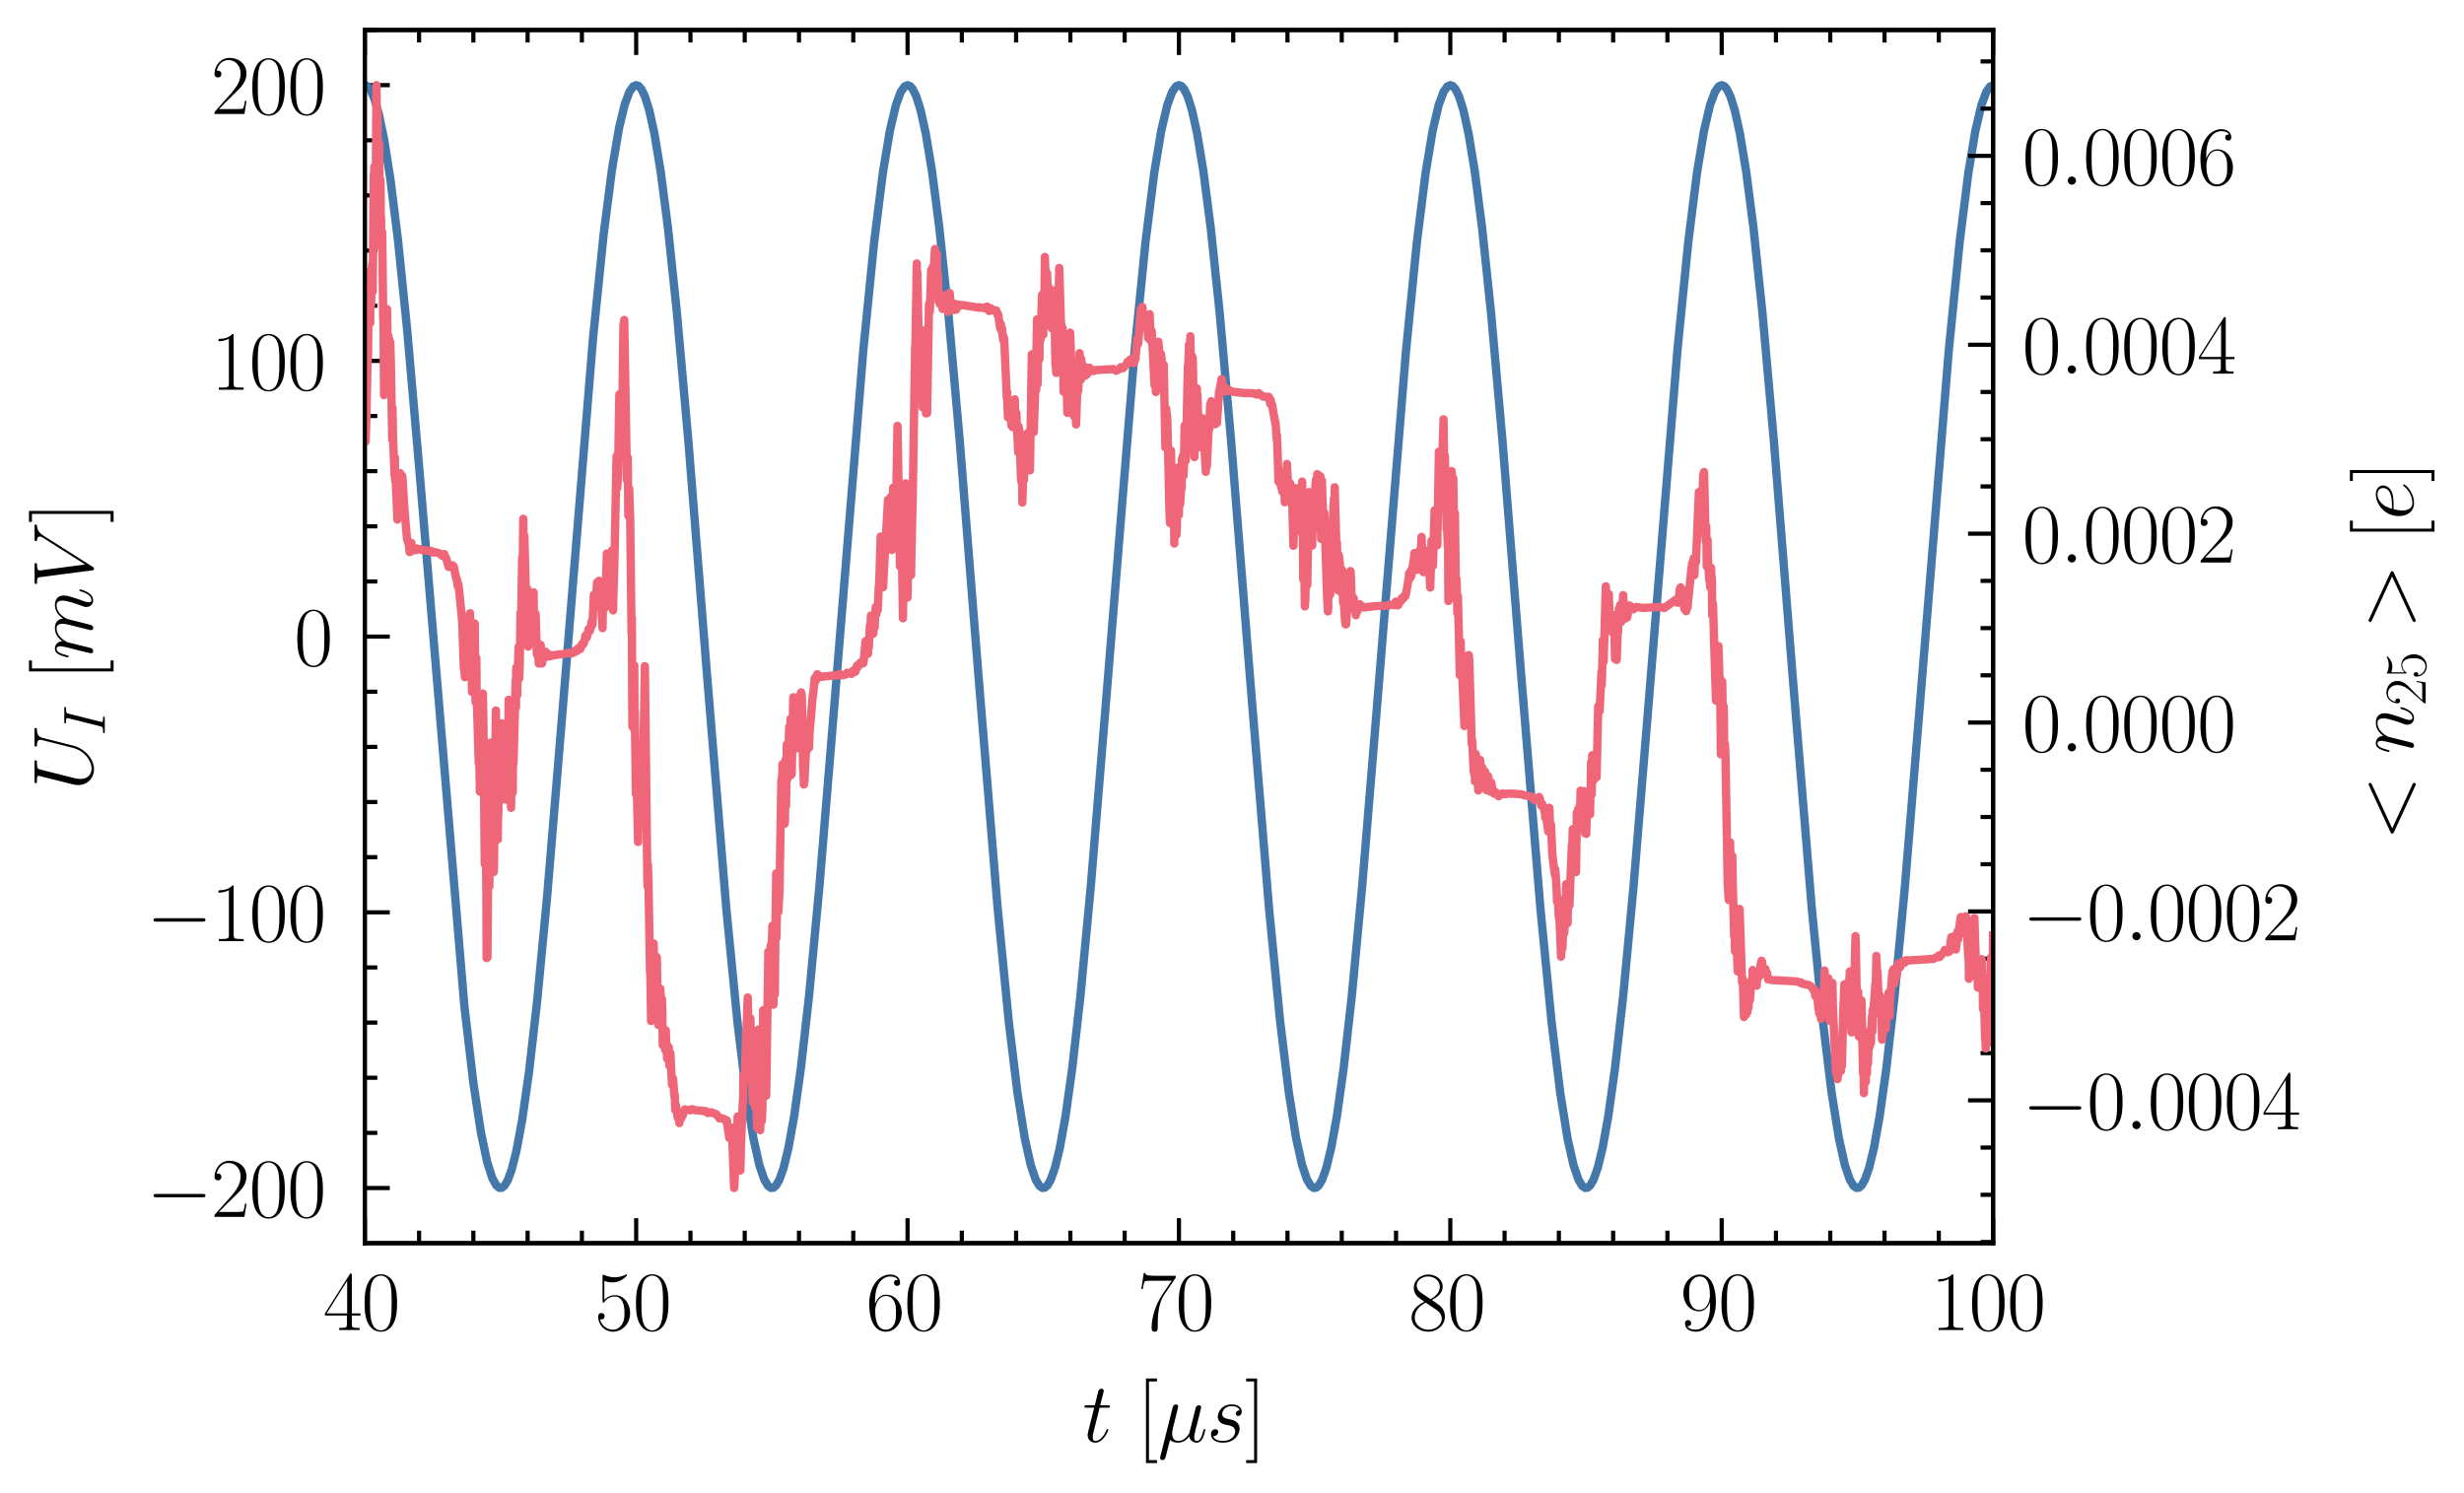 <?xml version="1.0" encoding="utf-8" standalone="no"?>
<!DOCTYPE svg PUBLIC "-//W3C//DTD SVG 1.1//EN"
  "http://www.w3.org/Graphics/SVG/1.1/DTD/svg11.dtd">
<svg xmlns:xlink="http://www.w3.org/1999/xlink" width="295.541pt" height="179.048pt" viewBox="0 0 295.541 179.048" xmlns="http://www.w3.org/2000/svg" version="1.1">
 <defs>
  <style type="text/css">*{stroke-linejoin: round; stroke-linecap: butt}</style>
 </defs>
 <g id="figure_1">
  <g id="patch_1">
   <path d="M 0 179.048 
L 295.541 179.048 
L 295.541 0 
L 0 0 
L 0 179.048 
z
" style="fill: none"/>
  </g>
  <g id="axes_1">
   <g id="patch_2">
    <path d="M 43.755 149.13 
L 239.055 149.13 
L 239.055 3.6 
L 43.755 3.6 
L 43.755 149.13 
z
" style="fill: none"/>
   </g>
   <g id="matplotlib.axis_1">
    <g id="xtick_1">
     <g id="line2d_1">
      <defs>
       <path id="mc298cab2b3" d="M 0 0 
L 0 -3 
" style="stroke: #000000; stroke-width: 0.5"/>
      </defs>
      <g>
       <use xlink:href="#mc298cab2b3" x="43.755" y="149.13" style="stroke: #000000; stroke-width: 0.5"/>
      </g>
     </g>
     <g id="line2d_2">
      <defs>
       <path id="md7394753ad" d="M 0 0 
L 0 3 
" style="stroke: #000000; stroke-width: 0.5"/>
      </defs>
      <g>
       <use xlink:href="#md7394753ad" x="43.755" y="3.6" style="stroke: #000000; stroke-width: 0.5"/>
      </g>
     </g>
     <g id="text_1">
      <!-- $\mathdefault{40}$ -->
      <g transform="translate(38.774 159.548) scale(0.1 -0.1)">
       <defs>
        <path id="CMR17-34" d="M 2150 4122 
C 2150 4256 2144 4256 2029 4256 
L 128 1254 
L 128 1088 
L 1779 1088 
L 1779 457 
C 1779 224 1766 160 1318 160 
L 1197 160 
L 1197 0 
C 1402 0 1747 0 1965 0 
C 2182 0 2528 0 2733 0 
L 2733 160 
L 2611 160 
C 2163 160 2150 224 2150 457 
L 2150 1088 
L 2803 1088 
L 2803 1254 
L 2150 1254 
L 2150 4122 
z
M 1798 3703 
L 1798 1254 
L 256 1254 
L 1798 3703 
z
" transform="scale(0.016)"/>
        <path id="CMR17-30" d="M 2688 2025 
C 2688 2416 2682 3080 2413 3591 
C 2176 4039 1798 4198 1466 4198 
C 1158 4198 768 4058 525 3597 
C 269 3118 243 2524 243 2025 
C 243 1661 250 1106 448 619 
C 723 -39 1216 -128 1466 -128 
C 1760 -128 2208 -7 2470 600 
C 2662 1042 2688 1559 2688 2025 
z
M 1466 -26 
C 1056 -26 813 325 723 812 
C 653 1188 653 1738 653 2096 
C 653 2588 653 2997 736 3387 
C 858 3929 1216 4096 1466 4096 
C 1728 4096 2067 3923 2189 3400 
C 2272 3036 2278 2607 2278 2096 
C 2278 1680 2278 1169 2202 792 
C 2067 95 1690 -26 1466 -26 
z
" transform="scale(0.016)"/>
       </defs>
       <use xlink:href="#CMR17-34" transform="scale(0.996)"/>
       <use xlink:href="#CMR17-30" transform="translate(45.69 0) scale(0.996)"/>
      </g>
     </g>
    </g>
    <g id="xtick_2">
     <g id="line2d_3">
      <g>
       <use xlink:href="#mc298cab2b3" x="76.305" y="149.13" style="stroke: #000000; stroke-width: 0.5"/>
      </g>
     </g>
     <g id="line2d_4">
      <g>
       <use xlink:href="#md7394753ad" x="76.305" y="3.6" style="stroke: #000000; stroke-width: 0.5"/>
      </g>
     </g>
     <g id="text_2">
      <!-- $\mathdefault{50}$ -->
      <g transform="translate(71.324 159.548) scale(0.1 -0.1)">
       <defs>
        <path id="CMR17-35" d="M 730 3692 
C 794 3666 1056 3584 1325 3584 
C 1920 3584 2246 3911 2432 4100 
C 2432 4157 2432 4192 2394 4192 
C 2387 4192 2374 4192 2323 4163 
C 2099 4058 1837 3973 1517 3973 
C 1325 3973 1037 3999 723 4139 
C 653 4171 640 4171 634 4171 
C 602 4171 595 4164 595 4037 
L 595 2203 
C 595 2089 595 2057 659 2057 
C 691 2057 704 2070 736 2114 
C 941 2401 1222 2522 1542 2522 
C 1766 2522 2246 2382 2246 1289 
C 2246 1085 2246 715 2054 421 
C 1894 159 1645 25 1370 25 
C 947 25 518 320 403 814 
C 429 807 480 795 506 795 
C 589 795 749 840 749 1038 
C 749 1210 627 1280 506 1280 
C 358 1280 262 1190 262 1011 
C 262 454 704 -128 1382 -128 
C 2042 -128 2669 440 2669 1264 
C 2669 2030 2170 2624 1549 2624 
C 1222 2624 947 2503 730 2274 
L 730 3692 
z
" transform="scale(0.016)"/>
       </defs>
       <use xlink:href="#CMR17-35" transform="scale(0.996)"/>
       <use xlink:href="#CMR17-30" transform="translate(45.69 0) scale(0.996)"/>
      </g>
     </g>
    </g>
    <g id="xtick_3">
     <g id="line2d_5">
      <g>
       <use xlink:href="#mc298cab2b3" x="108.855" y="149.13" style="stroke: #000000; stroke-width: 0.5"/>
      </g>
     </g>
     <g id="line2d_6">
      <g>
       <use xlink:href="#md7394753ad" x="108.855" y="3.6" style="stroke: #000000; stroke-width: 0.5"/>
      </g>
     </g>
     <g id="text_3">
      <!-- $\mathdefault{60}$ -->
      <g transform="translate(103.874 159.548) scale(0.1 -0.1)">
       <defs>
        <path id="CMR17-36" d="M 678 2176 
C 678 3690 1395 4032 1811 4032 
C 1946 4032 2272 4009 2400 3776 
C 2298 3776 2106 3776 2106 3553 
C 2106 3381 2246 3323 2336 3323 
C 2394 3323 2566 3348 2566 3560 
C 2566 3954 2246 4179 1805 4179 
C 1043 4179 243 3390 243 1984 
C 243 253 966 -128 1478 -128 
C 2099 -128 2688 427 2688 1283 
C 2688 2081 2170 2662 1517 2662 
C 1126 2662 838 2407 678 1960 
L 678 2176 
z
M 1478 25 
C 691 25 691 1200 691 1436 
C 691 1896 909 2560 1504 2560 
C 1613 2560 1926 2560 2138 2120 
C 2253 1870 2253 1609 2253 1289 
C 2253 944 2253 690 2118 434 
C 1978 171 1773 25 1478 25 
z
" transform="scale(0.016)"/>
       </defs>
       <use xlink:href="#CMR17-36" transform="scale(0.996)"/>
       <use xlink:href="#CMR17-30" transform="translate(45.69 0) scale(0.996)"/>
      </g>
     </g>
    </g>
    <g id="xtick_4">
     <g id="line2d_7">
      <g>
       <use xlink:href="#mc298cab2b3" x="141.405" y="149.13" style="stroke: #000000; stroke-width: 0.5"/>
      </g>
     </g>
     <g id="line2d_8">
      <g>
       <use xlink:href="#md7394753ad" x="141.405" y="3.6" style="stroke: #000000; stroke-width: 0.5"/>
      </g>
     </g>
     <g id="text_4">
      <!-- $\mathdefault{70}$ -->
      <g transform="translate(136.424 159.548) scale(0.1 -0.1)">
       <defs>
        <path id="CMR17-37" d="M 2886 3941 
L 2886 4081 
L 1382 4081 
C 634 4081 621 4165 595 4288 
L 480 4288 
L 294 3094 
L 410 3094 
C 429 3215 474 3540 550 3661 
C 589 3712 1062 3712 1171 3712 
L 2579 3712 
L 1869 2661 
C 1395 1954 1069 999 1069 165 
C 1069 89 1069 -128 1299 -128 
C 1530 -128 1530 89 1530 171 
L 1530 465 
C 1530 1508 1709 2196 2003 2636 
L 2886 3941 
z
" transform="scale(0.016)"/>
       </defs>
       <use xlink:href="#CMR17-37" transform="scale(0.996)"/>
       <use xlink:href="#CMR17-30" transform="translate(45.69 0) scale(0.996)"/>
      </g>
     </g>
    </g>
    <g id="xtick_5">
     <g id="line2d_9">
      <g>
       <use xlink:href="#mc298cab2b3" x="173.955" y="149.13" style="stroke: #000000; stroke-width: 0.5"/>
      </g>
     </g>
     <g id="line2d_10">
      <g>
       <use xlink:href="#md7394753ad" x="173.955" y="3.6" style="stroke: #000000; stroke-width: 0.5"/>
      </g>
     </g>
     <g id="text_5">
      <!-- $\mathdefault{80}$ -->
      <g transform="translate(168.974 159.548) scale(0.1 -0.1)">
       <defs>
        <path id="CMR17-38" d="M 1741 2264 
C 2144 2467 2554 2773 2554 3263 
C 2554 3841 1990 4179 1472 4179 
C 890 4179 378 3759 378 3180 
C 378 3021 416 2747 666 2505 
C 730 2442 998 2251 1171 2130 
C 883 1983 211 1634 211 934 
C 211 279 838 -128 1459 -128 
C 2144 -128 2720 362 2720 1010 
C 2720 1590 2330 1857 2074 2029 
L 1741 2264 
z
M 902 2822 
C 851 2854 595 3051 595 3351 
C 595 3739 998 4032 1459 4032 
C 1965 4032 2336 3676 2336 3262 
C 2336 2669 1670 2331 1638 2331 
C 1632 2331 1626 2331 1574 2370 
L 902 2822 
z
M 2080 1519 
C 2176 1449 2483 1240 2483 851 
C 2483 381 2010 25 1472 25 
C 890 25 448 438 448 940 
C 448 1443 838 1862 1280 2060 
L 2080 1519 
z
" transform="scale(0.016)"/>
       </defs>
       <use xlink:href="#CMR17-38" transform="scale(0.996)"/>
       <use xlink:href="#CMR17-30" transform="translate(45.69 0) scale(0.996)"/>
      </g>
     </g>
    </g>
    <g id="xtick_6">
     <g id="line2d_11">
      <g>
       <use xlink:href="#mc298cab2b3" x="206.505" y="149.13" style="stroke: #000000; stroke-width: 0.5"/>
      </g>
     </g>
     <g id="line2d_12">
      <g>
       <use xlink:href="#md7394753ad" x="206.505" y="3.6" style="stroke: #000000; stroke-width: 0.5"/>
      </g>
     </g>
     <g id="text_6">
      <!-- $\mathdefault{90}$ -->
      <g transform="translate(201.524 159.548) scale(0.1 -0.1)">
       <defs>
        <path id="CMR17-39" d="M 2253 1864 
C 2253 464 1670 31 1190 31 
C 1043 31 685 31 538 294 
C 704 268 826 357 826 518 
C 826 692 685 749 595 749 
C 538 749 365 723 365 506 
C 365 71 742 -128 1203 -128 
C 1939 -128 2688 674 2688 2073 
C 2688 3817 1971 4179 1485 4179 
C 851 4179 243 3628 243 2778 
C 243 1991 762 1408 1414 1408 
C 1952 1408 2189 1903 2253 2112 
L 2253 1864 
z
M 1427 1510 
C 1254 1510 1011 1542 813 1922 
C 678 2169 678 2461 678 2771 
C 678 3146 678 3405 858 3684 
C 947 3817 1114 4032 1485 4032 
C 2240 4032 2240 2885 2240 2632 
C 2240 2182 2035 1510 1427 1510 
z
" transform="scale(0.016)"/>
       </defs>
       <use xlink:href="#CMR17-39" transform="scale(0.996)"/>
       <use xlink:href="#CMR17-30" transform="translate(45.69 0) scale(0.996)"/>
      </g>
     </g>
    </g>
    <g id="xtick_7">
     <g id="line2d_13">
      <g>
       <use xlink:href="#mc298cab2b3" x="239.055" y="149.13" style="stroke: #000000; stroke-width: 0.5"/>
      </g>
     </g>
     <g id="line2d_14">
      <g>
       <use xlink:href="#md7394753ad" x="239.055" y="3.6" style="stroke: #000000; stroke-width: 0.5"/>
      </g>
     </g>
     <g id="text_7">
      <!-- $\mathdefault{100}$ -->
      <g transform="translate(231.583 159.548) scale(0.1 -0.1)">
       <defs>
        <path id="CMR17-31" d="M 1702 4058 
C 1702 4192 1696 4192 1606 4192 
C 1357 3916 979 3827 621 3827 
C 602 3827 570 3827 563 3808 
C 557 3795 557 3782 557 3648 
C 755 3648 1088 3686 1344 3839 
L 1344 461 
C 1344 236 1331 160 781 160 
L 589 160 
L 589 0 
C 896 0 1216 0 1523 0 
C 1830 0 2150 0 2458 0 
L 2458 160 
L 2266 160 
C 1715 160 1702 230 1702 458 
L 1702 4058 
z
" transform="scale(0.016)"/>
       </defs>
       <use xlink:href="#CMR17-31" transform="scale(0.996)"/>
       <use xlink:href="#CMR17-30" transform="translate(45.69 0) scale(0.996)"/>
       <use xlink:href="#CMR17-30" transform="translate(91.381 0) scale(0.996)"/>
      </g>
     </g>
    </g>
    <g id="xtick_8">
     <g id="line2d_15">
      <defs>
       <path id="mc0c9886e7a" d="M 0 0 
L 0 -1.5 
" style="stroke: #000000; stroke-width: 0.5"/>
      </defs>
      <g>
       <use xlink:href="#mc0c9886e7a" x="50.265" y="149.13" style="stroke: #000000; stroke-width: 0.5"/>
      </g>
     </g>
     <g id="line2d_16">
      <defs>
       <path id="m9f0f943998" d="M 0 0 
L 0 1.5 
" style="stroke: #000000; stroke-width: 0.5"/>
      </defs>
      <g>
       <use xlink:href="#m9f0f943998" x="50.265" y="3.6" style="stroke: #000000; stroke-width: 0.5"/>
      </g>
     </g>
    </g>
    <g id="xtick_9">
     <g id="line2d_17">
      <g>
       <use xlink:href="#mc0c9886e7a" x="56.775" y="149.13" style="stroke: #000000; stroke-width: 0.5"/>
      </g>
     </g>
     <g id="line2d_18">
      <g>
       <use xlink:href="#m9f0f943998" x="56.775" y="3.6" style="stroke: #000000; stroke-width: 0.5"/>
      </g>
     </g>
    </g>
    <g id="xtick_10">
     <g id="line2d_19">
      <g>
       <use xlink:href="#mc0c9886e7a" x="63.285" y="149.13" style="stroke: #000000; stroke-width: 0.5"/>
      </g>
     </g>
     <g id="line2d_20">
      <g>
       <use xlink:href="#m9f0f943998" x="63.285" y="3.6" style="stroke: #000000; stroke-width: 0.5"/>
      </g>
     </g>
    </g>
    <g id="xtick_11">
     <g id="line2d_21">
      <g>
       <use xlink:href="#mc0c9886e7a" x="69.795" y="149.13" style="stroke: #000000; stroke-width: 0.5"/>
      </g>
     </g>
     <g id="line2d_22">
      <g>
       <use xlink:href="#m9f0f943998" x="69.795" y="3.6" style="stroke: #000000; stroke-width: 0.5"/>
      </g>
     </g>
    </g>
    <g id="xtick_12">
     <g id="line2d_23">
      <g>
       <use xlink:href="#mc0c9886e7a" x="82.815" y="149.13" style="stroke: #000000; stroke-width: 0.5"/>
      </g>
     </g>
     <g id="line2d_24">
      <g>
       <use xlink:href="#m9f0f943998" x="82.815" y="3.6" style="stroke: #000000; stroke-width: 0.5"/>
      </g>
     </g>
    </g>
    <g id="xtick_13">
     <g id="line2d_25">
      <g>
       <use xlink:href="#mc0c9886e7a" x="89.325" y="149.13" style="stroke: #000000; stroke-width: 0.5"/>
      </g>
     </g>
     <g id="line2d_26">
      <g>
       <use xlink:href="#m9f0f943998" x="89.325" y="3.6" style="stroke: #000000; stroke-width: 0.5"/>
      </g>
     </g>
    </g>
    <g id="xtick_14">
     <g id="line2d_27">
      <g>
       <use xlink:href="#mc0c9886e7a" x="95.835" y="149.13" style="stroke: #000000; stroke-width: 0.5"/>
      </g>
     </g>
     <g id="line2d_28">
      <g>
       <use xlink:href="#m9f0f943998" x="95.835" y="3.6" style="stroke: #000000; stroke-width: 0.5"/>
      </g>
     </g>
    </g>
    <g id="xtick_15">
     <g id="line2d_29">
      <g>
       <use xlink:href="#mc0c9886e7a" x="102.345" y="149.13" style="stroke: #000000; stroke-width: 0.5"/>
      </g>
     </g>
     <g id="line2d_30">
      <g>
       <use xlink:href="#m9f0f943998" x="102.345" y="3.6" style="stroke: #000000; stroke-width: 0.5"/>
      </g>
     </g>
    </g>
    <g id="xtick_16">
     <g id="line2d_31">
      <g>
       <use xlink:href="#mc0c9886e7a" x="115.365" y="149.13" style="stroke: #000000; stroke-width: 0.5"/>
      </g>
     </g>
     <g id="line2d_32">
      <g>
       <use xlink:href="#m9f0f943998" x="115.365" y="3.6" style="stroke: #000000; stroke-width: 0.5"/>
      </g>
     </g>
    </g>
    <g id="xtick_17">
     <g id="line2d_33">
      <g>
       <use xlink:href="#mc0c9886e7a" x="121.875" y="149.13" style="stroke: #000000; stroke-width: 0.5"/>
      </g>
     </g>
     <g id="line2d_34">
      <g>
       <use xlink:href="#m9f0f943998" x="121.875" y="3.6" style="stroke: #000000; stroke-width: 0.5"/>
      </g>
     </g>
    </g>
    <g id="xtick_18">
     <g id="line2d_35">
      <g>
       <use xlink:href="#mc0c9886e7a" x="128.385" y="149.13" style="stroke: #000000; stroke-width: 0.5"/>
      </g>
     </g>
     <g id="line2d_36">
      <g>
       <use xlink:href="#m9f0f943998" x="128.385" y="3.6" style="stroke: #000000; stroke-width: 0.5"/>
      </g>
     </g>
    </g>
    <g id="xtick_19">
     <g id="line2d_37">
      <g>
       <use xlink:href="#mc0c9886e7a" x="134.895" y="149.13" style="stroke: #000000; stroke-width: 0.5"/>
      </g>
     </g>
     <g id="line2d_38">
      <g>
       <use xlink:href="#m9f0f943998" x="134.895" y="3.6" style="stroke: #000000; stroke-width: 0.5"/>
      </g>
     </g>
    </g>
    <g id="xtick_20">
     <g id="line2d_39">
      <g>
       <use xlink:href="#mc0c9886e7a" x="147.915" y="149.13" style="stroke: #000000; stroke-width: 0.5"/>
      </g>
     </g>
     <g id="line2d_40">
      <g>
       <use xlink:href="#m9f0f943998" x="147.915" y="3.6" style="stroke: #000000; stroke-width: 0.5"/>
      </g>
     </g>
    </g>
    <g id="xtick_21">
     <g id="line2d_41">
      <g>
       <use xlink:href="#mc0c9886e7a" x="154.425" y="149.13" style="stroke: #000000; stroke-width: 0.5"/>
      </g>
     </g>
     <g id="line2d_42">
      <g>
       <use xlink:href="#m9f0f943998" x="154.425" y="3.6" style="stroke: #000000; stroke-width: 0.5"/>
      </g>
     </g>
    </g>
    <g id="xtick_22">
     <g id="line2d_43">
      <g>
       <use xlink:href="#mc0c9886e7a" x="160.935" y="149.13" style="stroke: #000000; stroke-width: 0.5"/>
      </g>
     </g>
     <g id="line2d_44">
      <g>
       <use xlink:href="#m9f0f943998" x="160.935" y="3.6" style="stroke: #000000; stroke-width: 0.5"/>
      </g>
     </g>
    </g>
    <g id="xtick_23">
     <g id="line2d_45">
      <g>
       <use xlink:href="#mc0c9886e7a" x="167.445" y="149.13" style="stroke: #000000; stroke-width: 0.5"/>
      </g>
     </g>
     <g id="line2d_46">
      <g>
       <use xlink:href="#m9f0f943998" x="167.445" y="3.6" style="stroke: #000000; stroke-width: 0.5"/>
      </g>
     </g>
    </g>
    <g id="xtick_24">
     <g id="line2d_47">
      <g>
       <use xlink:href="#mc0c9886e7a" x="180.465" y="149.13" style="stroke: #000000; stroke-width: 0.5"/>
      </g>
     </g>
     <g id="line2d_48">
      <g>
       <use xlink:href="#m9f0f943998" x="180.465" y="3.6" style="stroke: #000000; stroke-width: 0.5"/>
      </g>
     </g>
    </g>
    <g id="xtick_25">
     <g id="line2d_49">
      <g>
       <use xlink:href="#mc0c9886e7a" x="186.975" y="149.13" style="stroke: #000000; stroke-width: 0.5"/>
      </g>
     </g>
     <g id="line2d_50">
      <g>
       <use xlink:href="#m9f0f943998" x="186.975" y="3.6" style="stroke: #000000; stroke-width: 0.5"/>
      </g>
     </g>
    </g>
    <g id="xtick_26">
     <g id="line2d_51">
      <g>
       <use xlink:href="#mc0c9886e7a" x="193.485" y="149.13" style="stroke: #000000; stroke-width: 0.5"/>
      </g>
     </g>
     <g id="line2d_52">
      <g>
       <use xlink:href="#m9f0f943998" x="193.485" y="3.6" style="stroke: #000000; stroke-width: 0.5"/>
      </g>
     </g>
    </g>
    <g id="xtick_27">
     <g id="line2d_53">
      <g>
       <use xlink:href="#mc0c9886e7a" x="199.995" y="149.13" style="stroke: #000000; stroke-width: 0.5"/>
      </g>
     </g>
     <g id="line2d_54">
      <g>
       <use xlink:href="#m9f0f943998" x="199.995" y="3.6" style="stroke: #000000; stroke-width: 0.5"/>
      </g>
     </g>
    </g>
    <g id="xtick_28">
     <g id="line2d_55">
      <g>
       <use xlink:href="#mc0c9886e7a" x="213.015" y="149.13" style="stroke: #000000; stroke-width: 0.5"/>
      </g>
     </g>
     <g id="line2d_56">
      <g>
       <use xlink:href="#m9f0f943998" x="213.015" y="3.6" style="stroke: #000000; stroke-width: 0.5"/>
      </g>
     </g>
    </g>
    <g id="xtick_29">
     <g id="line2d_57">
      <g>
       <use xlink:href="#mc0c9886e7a" x="219.525" y="149.13" style="stroke: #000000; stroke-width: 0.5"/>
      </g>
     </g>
     <g id="line2d_58">
      <g>
       <use xlink:href="#m9f0f943998" x="219.525" y="3.6" style="stroke: #000000; stroke-width: 0.5"/>
      </g>
     </g>
    </g>
    <g id="xtick_30">
     <g id="line2d_59">
      <g>
       <use xlink:href="#mc0c9886e7a" x="226.035" y="149.13" style="stroke: #000000; stroke-width: 0.5"/>
      </g>
     </g>
     <g id="line2d_60">
      <g>
       <use xlink:href="#m9f0f943998" x="226.035" y="3.6" style="stroke: #000000; stroke-width: 0.5"/>
      </g>
     </g>
    </g>
    <g id="xtick_31">
     <g id="line2d_61">
      <g>
       <use xlink:href="#mc0c9886e7a" x="232.545" y="149.13" style="stroke: #000000; stroke-width: 0.5"/>
      </g>
     </g>
     <g id="line2d_62">
      <g>
       <use xlink:href="#m9f0f943998" x="232.545" y="3.6" style="stroke: #000000; stroke-width: 0.5"/>
      </g>
     </g>
    </g>
    <g id="text_8">
     <!-- $t$ [$\mu s$] -->
     <g transform="translate(129.842 172.958) scale(0.1 -0.1)">
      <defs>
       <path id="CMMI12-74" d="M 1286 2566 
L 1875 2566 
C 1997 2566 2061 2566 2061 2681 
C 2061 2752 2022 2752 1894 2752 
L 1331 2752 
L 1568 3692 
C 1594 3781 1594 3794 1594 3840 
C 1594 3943 1510 4000 1427 4000 
C 1376 4000 1229 3981 1178 3775 
L 928 2752 
L 326 2752 
C 198 2752 141 2752 141 2630 
C 141 2566 186 2566 307 2566 
L 877 2566 
L 454 881 
C 403 658 384 594 384 511 
C 384 211 595 -64 954 -64 
C 1600 -64 1946 868 1946 912 
C 1946 951 1920 970 1882 970 
C 1869 970 1843 970 1830 944 
C 1824 938 1818 931 1773 829 
C 1638 511 1344 64 973 64 
C 781 64 768 224 768 364 
C 768 370 768 492 787 568 
L 1286 2566 
z
" transform="scale(0.016)"/>
       <path id="CMR17-5b" d="M 1504 -1600 
L 1504 -1377 
L 902 -1377 
L 902 4544 
L 1504 4544 
L 1504 4767 
L 678 4767 
L 678 -1600 
L 1504 -1600 
z
" transform="scale(0.016)"/>
       <path id="CMMI12-16" d="M 922 140 
C 1082 -6 1318 -64 1536 -64 
C 1946 -64 2227 208 2374 405 
C 2438 69 2707 -64 2931 -64 
C 3123 -64 3277 50 3392 277 
C 3494 493 3584 879 3584 903 
C 3584 935 3558 960 3520 960 
C 3462 960 3456 928 3430 834 
C 3334 461 3213 64 2950 64 
C 2765 64 2752 229 2752 358 
C 2752 504 2810 735 2854 926 
L 3034 1615 
C 3059 1737 3130 2023 3162 2139 
C 3200 2292 3270 2567 3270 2592 
C 3270 2688 3194 2752 3098 2752 
C 3040 2752 2906 2726 2854 2535 
L 2406 760 
C 2374 632 2374 619 2291 517 
C 2214 409 1965 64 1562 64 
C 1203 64 1088 326 1088 625 
C 1088 811 1146 1034 1171 1143 
L 1459 2293 
C 1491 2414 1542 2618 1542 2657 
C 1542 2759 1459 2816 1376 2816 
C 1318 2816 1178 2797 1126 2592 
L 198 -1107 
C 192 -1139 179 -1177 179 -1216 
C 179 -1312 256 -1376 352 -1376 
C 538 -1376 576 -1228 621 -1050 
L 922 140 
z
" transform="scale(0.016)"/>
       <path id="CMMI12-73" d="M 1459 1280 
C 1568 1261 1741 1223 1779 1216 
C 1862 1192 2150 1090 2150 783 
C 2150 586 1971 70 1229 70 
C 1094 70 614 70 486 436 
C 742 404 870 603 870 745 
C 870 880 781 950 653 950 
C 512 950 326 841 326 552 
C 326 173 710 -64 1222 -64 
C 2195 -64 2483 651 2483 984 
C 2483 1079 2483 1258 2278 1462 
C 2118 1616 1965 1648 1619 1718 
C 1446 1756 1171 1814 1171 2101 
C 1171 2229 1286 2689 1894 2689 
C 2163 2689 2426 2589 2490 2368 
C 2208 2368 2195 2125 2195 2119 
C 2195 1984 2317 1946 2374 1946 
C 2464 1946 2643 2015 2643 2281 
C 2643 2545 2400 2816 1901 2816 
C 1062 2816 838 2160 838 1899 
C 838 1414 1312 1312 1459 1280 
z
" transform="scale(0.016)"/>
       <path id="CMR17-5d" d="M 915 4767 
L 90 4767 
L 90 4544 
L 691 4544 
L 691 -1377 
L 90 -1377 
L 90 -1600 
L 915 -1600 
L 915 4767 
z
" transform="scale(0.016)"/>
      </defs>
      <use xlink:href="#CMMI12-74" transform="scale(0.996)"/>
      <use xlink:href="#CMR17-5b" transform="translate(65.302 0) scale(0.996)"/>
      <use xlink:href="#CMMI12-16" transform="translate(90.173 0) scale(0.996)"/>
      <use xlink:href="#CMMI12-73" transform="translate(148.865 0) scale(0.996)"/>
      <use xlink:href="#CMR17-5d" transform="translate(194.815 0) scale(0.996)"/>
     </g>
    </g>
   </g>
   <g id="matplotlib.axis_2">
    <g id="ytick_1">
     <g id="line2d_63">
      <defs>
       <path id="m990704a90f" d="M 0 0 
L 3 0 
" style="stroke: #000000; stroke-width: 0.5"/>
      </defs>
      <g>
       <use xlink:href="#m990704a90f" x="43.755" y="142.515" style="stroke: #000000; stroke-width: 0.5"/>
      </g>
     </g>
     <g id="text_9">
      <!-- $\mathdefault{−200}$ -->
      <g transform="translate(17.563 145.974) scale(0.1 -0.1)">
       <defs>
        <path id="CMSY10-0" d="M 4218 1472 
C 4326 1472 4442 1472 4442 1600 
C 4442 1728 4326 1728 4218 1728 
L 755 1728 
C 646 1728 531 1728 531 1600 
C 531 1472 646 1472 755 1472 
L 4218 1472 
z
" transform="scale(0.016)"/>
        <path id="CMR17-32" d="M 2669 989 
L 2554 989 
C 2490 536 2438 459 2413 420 
C 2381 369 1920 369 1830 369 
L 602 369 
C 832 619 1280 1072 1824 1597 
C 2214 1967 2669 2402 2669 3035 
C 2669 3790 2067 4224 1395 4224 
C 691 4224 262 3604 262 3030 
C 262 2780 448 2748 525 2748 
C 589 2748 781 2787 781 3010 
C 781 3207 614 3264 525 3264 
C 486 3264 448 3258 422 3245 
C 544 3790 915 4058 1306 4058 
C 1862 4058 2227 3617 2227 3035 
C 2227 2479 1901 2000 1536 1584 
L 262 146 
L 262 0 
L 2515 0 
L 2669 989 
z
" transform="scale(0.016)"/>
       </defs>
       <use xlink:href="#CMSY10-0" transform="scale(0.996)"/>
       <use xlink:href="#CMR17-32" transform="translate(77.487 0) scale(0.996)"/>
       <use xlink:href="#CMR17-30" transform="translate(123.178 0) scale(0.996)"/>
       <use xlink:href="#CMR17-30" transform="translate(168.868 0) scale(0.996)"/>
      </g>
     </g>
    </g>
    <g id="ytick_2">
     <g id="line2d_64">
      <g>
       <use xlink:href="#m990704a90f" x="43.755" y="109.44" style="stroke: #000000; stroke-width: 0.5"/>
      </g>
     </g>
     <g id="text_10">
      <!-- $\mathdefault{−100}$ -->
      <g transform="translate(17.563 112.899) scale(0.1 -0.1)">
       <use xlink:href="#CMSY10-0" transform="scale(0.996)"/>
       <use xlink:href="#CMR17-31" transform="translate(77.487 0) scale(0.996)"/>
       <use xlink:href="#CMR17-30" transform="translate(123.178 0) scale(0.996)"/>
       <use xlink:href="#CMR17-30" transform="translate(168.868 0) scale(0.996)"/>
      </g>
     </g>
    </g>
    <g id="ytick_3">
     <g id="line2d_65">
      <g>
       <use xlink:href="#m990704a90f" x="43.755" y="76.365" style="stroke: #000000; stroke-width: 0.5"/>
      </g>
     </g>
     <g id="text_11">
      <!-- $\mathdefault{0}$ -->
      <g transform="translate(35.274 79.824) scale(0.1 -0.1)">
       <use xlink:href="#CMR17-30" transform="scale(0.996)"/>
      </g>
     </g>
    </g>
    <g id="ytick_4">
     <g id="line2d_66">
      <g>
       <use xlink:href="#m990704a90f" x="43.755" y="43.29" style="stroke: #000000; stroke-width: 0.5"/>
      </g>
     </g>
     <g id="text_12">
      <!-- $\mathdefault{100}$ -->
      <g transform="translate(25.311 46.749) scale(0.1 -0.1)">
       <use xlink:href="#CMR17-31" transform="scale(0.996)"/>
       <use xlink:href="#CMR17-30" transform="translate(45.69 0) scale(0.996)"/>
       <use xlink:href="#CMR17-30" transform="translate(91.381 0) scale(0.996)"/>
      </g>
     </g>
    </g>
    <g id="ytick_5">
     <g id="line2d_67">
      <g>
       <use xlink:href="#m990704a90f" x="43.755" y="10.215" style="stroke: #000000; stroke-width: 0.5"/>
      </g>
     </g>
     <g id="text_13">
      <!-- $\mathdefault{200}$ -->
      <g transform="translate(25.311 13.674) scale(0.1 -0.1)">
       <use xlink:href="#CMR17-32" transform="scale(0.996)"/>
       <use xlink:href="#CMR17-30" transform="translate(45.69 0) scale(0.996)"/>
       <use xlink:href="#CMR17-30" transform="translate(91.381 0) scale(0.996)"/>
      </g>
     </g>
    </g>
    <g id="ytick_6">
     <g id="line2d_68">
      <defs>
       <path id="mc1ae7a6cfa" d="M 0 0 
L 1.5 0 
" style="stroke: #000000; stroke-width: 0.5"/>
      </defs>
      <g>
       <use xlink:href="#mc1ae7a6cfa" x="43.755" y="135.9" style="stroke: #000000; stroke-width: 0.5"/>
      </g>
     </g>
    </g>
    <g id="ytick_7">
     <g id="line2d_69">
      <g>
       <use xlink:href="#mc1ae7a6cfa" x="43.755" y="129.285" style="stroke: #000000; stroke-width: 0.5"/>
      </g>
     </g>
    </g>
    <g id="ytick_8">
     <g id="line2d_70">
      <g>
       <use xlink:href="#mc1ae7a6cfa" x="43.755" y="122.67" style="stroke: #000000; stroke-width: 0.5"/>
      </g>
     </g>
    </g>
    <g id="ytick_9">
     <g id="line2d_71">
      <g>
       <use xlink:href="#mc1ae7a6cfa" x="43.755" y="116.055" style="stroke: #000000; stroke-width: 0.5"/>
      </g>
     </g>
    </g>
    <g id="ytick_10">
     <g id="line2d_72">
      <g>
       <use xlink:href="#mc1ae7a6cfa" x="43.755" y="102.825" style="stroke: #000000; stroke-width: 0.5"/>
      </g>
     </g>
    </g>
    <g id="ytick_11">
     <g id="line2d_73">
      <g>
       <use xlink:href="#mc1ae7a6cfa" x="43.755" y="96.21" style="stroke: #000000; stroke-width: 0.5"/>
      </g>
     </g>
    </g>
    <g id="ytick_12">
     <g id="line2d_74">
      <g>
       <use xlink:href="#mc1ae7a6cfa" x="43.755" y="89.595" style="stroke: #000000; stroke-width: 0.5"/>
      </g>
     </g>
    </g>
    <g id="ytick_13">
     <g id="line2d_75">
      <g>
       <use xlink:href="#mc1ae7a6cfa" x="43.755" y="82.98" style="stroke: #000000; stroke-width: 0.5"/>
      </g>
     </g>
    </g>
    <g id="ytick_14">
     <g id="line2d_76">
      <g>
       <use xlink:href="#mc1ae7a6cfa" x="43.755" y="69.75" style="stroke: #000000; stroke-width: 0.5"/>
      </g>
     </g>
    </g>
    <g id="ytick_15">
     <g id="line2d_77">
      <g>
       <use xlink:href="#mc1ae7a6cfa" x="43.755" y="63.135" style="stroke: #000000; stroke-width: 0.5"/>
      </g>
     </g>
    </g>
    <g id="ytick_16">
     <g id="line2d_78">
      <g>
       <use xlink:href="#mc1ae7a6cfa" x="43.755" y="56.52" style="stroke: #000000; stroke-width: 0.5"/>
      </g>
     </g>
    </g>
    <g id="ytick_17">
     <g id="line2d_79">
      <g>
       <use xlink:href="#mc1ae7a6cfa" x="43.755" y="49.905" style="stroke: #000000; stroke-width: 0.5"/>
      </g>
     </g>
    </g>
    <g id="ytick_18">
     <g id="line2d_80">
      <g>
       <use xlink:href="#mc1ae7a6cfa" x="43.755" y="36.675" style="stroke: #000000; stroke-width: 0.5"/>
      </g>
     </g>
    </g>
    <g id="ytick_19">
     <g id="line2d_81">
      <g>
       <use xlink:href="#mc1ae7a6cfa" x="43.755" y="30.06" style="stroke: #000000; stroke-width: 0.5"/>
      </g>
     </g>
    </g>
    <g id="ytick_20">
     <g id="line2d_82">
      <g>
       <use xlink:href="#mc1ae7a6cfa" x="43.755" y="23.445" style="stroke: #000000; stroke-width: 0.5"/>
      </g>
     </g>
    </g>
    <g id="ytick_21">
     <g id="line2d_83">
      <g>
       <use xlink:href="#mc1ae7a6cfa" x="43.755" y="16.83" style="stroke: #000000; stroke-width: 0.5"/>
      </g>
     </g>
    </g>
    <g id="ytick_22">
     <g id="line2d_84">
      <g>
       <use xlink:href="#mc1ae7a6cfa" x="43.755" y="3.6" style="stroke: #000000; stroke-width: 0.5"/>
      </g>
     </g>
    </g>
    <g id="text_14">
     <!-- $U_I$ [$mV$] -->
     <g transform="translate(11.072 94.866) rotate(-90) scale(0.1 -0.1)">
      <defs>
       <path id="CMMI12-55" d="M 3238 1474 
C 3014 581 2272 57 1670 57 
C 1210 57 896 363 896 891 
C 896 916 896 1107 966 1387 
L 1594 3887 
C 1651 4103 1664 4167 2118 4167 
C 2234 4167 2298 4167 2298 4282 
C 2298 4352 2240 4352 2202 4352 
C 2086 4352 1952 4352 1830 4352 
L 1075 4352 
C 954 4352 819 4352 698 4352 
C 653 4352 576 4352 576 4231 
C 576 4167 621 4167 742 4167 
C 1126 4167 1126 4116 1126 4046 
C 1126 4008 1082 3824 1050 3715 
L 493 1488 
C 474 1418 435 1246 435 1075 
C 435 374 941 -128 1638 -128 
C 2285 -128 3002 384 3328 1197 
C 3373 1305 3430 1530 3469 1702 
C 3533 1933 3667 2496 3712 2662 
L 3955 3623 
C 4038 3956 4090 4167 4653 4167 
C 4704 4173 4730 4224 4730 4282 
C 4730 4352 4672 4352 4646 4352 
C 4557 4352 4442 4352 4352 4352 
L 4051 4352 
C 3654 4352 3450 4352 3443 4352 
C 3405 4352 3328 4352 3328 4231 
C 3328 4167 3379 4167 3424 4167 
C 3808 4167 3834 4020 3834 3905 
C 3834 3848 3834 3828 3808 3739 
L 3238 1474 
z
" transform="scale(0.016)"/>
       <path id="CMMI12-49" d="M 2355 3880 
C 2413 4103 2426 4167 2893 4167 
C 3034 4167 3085 4167 3085 4288 
C 3085 4352 3014 4352 2995 4352 
C 2880 4352 2739 4352 2624 4352 
L 1837 4352 
C 1709 4352 1562 4352 1434 4352 
C 1382 4352 1312 4352 1312 4231 
C 1312 4167 1363 4167 1491 4167 
C 1888 4167 1888 4116 1888 4046 
C 1888 4002 1875 3963 1862 3906 
L 998 472 
C 941 249 928 185 461 185 
C 320 185 262 185 262 64 
C 262 0 326 0 358 0 
C 474 0 614 0 730 0 
L 1517 0 
C 1645 0 1786 0 1914 0 
C 1965 0 2042 0 2042 115 
C 2042 185 2003 185 1862 185 
C 1466 185 1466 236 1466 312 
C 1466 325 1466 357 1491 459 
L 2355 3880 
z
" transform="scale(0.016)"/>
       <path id="CMMI12-6d" d="M 1318 1871 
C 1331 1910 1491 2229 1728 2433 
C 1894 2586 2112 2689 2362 2689 
C 2618 2689 2707 2497 2707 2242 
C 2707 2203 2707 2076 2630 1775 
L 2470 1118 
C 2419 926 2298 453 2285 383 
C 2259 287 2221 121 2221 96 
C 2221 6 2291 -64 2387 -64 
C 2579 -64 2611 83 2669 313 
L 3053 1839 
C 3066 1890 3398 2689 4102 2689 
C 4358 2689 4448 2497 4448 2242 
C 4448 1884 4198 1188 4058 805 
C 4000 651 3968 568 3968 453 
C 3968 166 4166 -64 4474 -64 
C 5069 -64 5293 875 5293 913 
C 5293 945 5267 971 5229 971 
C 5171 971 5165 952 5133 843 
C 4986 332 4749 64 4493 64 
C 4429 64 4326 64 4326 269 
C 4326 436 4403 640 4429 710 
C 4544 1018 4832 1773 4832 2145 
C 4832 2528 4608 2816 4122 2816 
C 3693 2816 3347 2574 3091 2197 
C 3072 2542 2861 2816 2381 2816 
C 1811 2816 1510 2415 1395 2255 
C 1376 2618 1114 2816 832 2816 
C 646 2816 499 2727 378 2484 
C 262 2254 173 1865 173 1839 
C 173 1814 198 1782 243 1782 
C 294 1782 301 1788 339 1935 
C 435 2312 557 2689 813 2689 
C 960 2689 1011 2586 1011 2395 
C 1011 2254 947 2005 902 1807 
L 723 1118 
C 698 996 627 709 595 594 
C 550 428 480 128 480 96 
C 480 6 550 -64 646 -64 
C 723 -64 813 -26 864 70 
C 877 102 934 326 966 453 
L 1107 1028 
L 1318 1871 
z
" transform="scale(0.016)"/>
       <path id="CMMI12-56" d="M 3962 3640 
C 4179 3984 4378 4136 4704 4162 
C 4768 4168 4819 4168 4819 4282 
C 4819 4308 4806 4346 4749 4346 
C 4634 4346 4358 4346 4243 4346 
C 4058 4346 3866 4346 3686 4346 
C 3635 4346 3571 4346 3571 4226 
C 3571 4168 3629 4162 3654 4162 
C 3891 4143 3917 4029 3917 3952 
C 3917 3857 3827 3710 3821 3704 
L 1811 540 
L 1363 3969 
C 1363 4160 1696 4160 1766 4160 
C 1862 4160 1920 4160 1920 4282 
C 1920 4346 1850 4346 1830 4346 
C 1722 4346 1594 4346 1485 4346 
L 1126 4346 
C 659 4346 467 4346 461 4346 
C 422 4346 346 4346 346 4230 
C 346 4160 390 4160 493 4160 
C 819 4160 838 4102 858 3944 
L 1370 24 
C 1389 -109 1389 -128 1478 -128 
C 1555 -128 1587 -109 1651 -8 
L 3962 3640 
z
" transform="scale(0.016)"/>
      </defs>
      <use xlink:href="#CMMI12-55" transform="scale(0.996)"/>
      <use xlink:href="#CMMI12-49" transform="translate(66.252 -14.944) scale(0.697)"/>
      <use xlink:href="#CMR17-5b" transform="translate(132.426 0) scale(0.996)"/>
      <use xlink:href="#CMMI12-6d" transform="translate(157.297 0) scale(0.996)"/>
      <use xlink:href="#CMMI12-56" transform="translate(242.624 0) scale(0.996)"/>
      <use xlink:href="#CMR17-5d" transform="translate(321.171 0) scale(0.996)"/>
     </g>
    </g>
   </g>
   <g id="line2d_85">
    <path d="M 43.82 10.22 
L 44.113 10.373 
L 44.471 10.846 
L 44.895 11.808 
L 45.415 13.582 
L 46.066 16.689 
L 46.815 21.421 
L 47.726 28.717 
L 48.833 39.528 
L 50.265 55.924 
L 55.701 120.731 
L 56.775 129.881 
L 57.687 135.861 
L 58.435 139.405 
L 59.054 141.343 
L 59.542 142.221 
L 59.9 142.494 
L 60.193 142.482 
L 60.519 142.221 
L 60.909 141.565 
L 61.365 140.332 
L 61.951 138.022 
L 62.634 134.333 
L 63.448 128.634 
L 64.425 120.111 
L 65.629 107.502 
L 67.289 87.533 
L 71.13 40.57 
L 72.399 28.144 
L 73.408 20.291 
L 74.255 15.33 
L 74.938 12.505 
L 75.492 11.029 
L 75.947 10.373 
L 76.305 10.215 
L 76.598 10.321 
L 76.924 10.686 
L 77.347 11.548 
L 77.868 13.201 
L 78.486 15.99 
L 79.235 20.513 
L 80.114 27.299 
L 81.188 37.483 
L 82.555 52.788 
L 84.801 80.933 
L 87.112 108.959 
L 88.447 122.549 
L 89.488 131.076 
L 90.367 136.569 
L 91.083 139.771 
L 91.669 141.494 
L 92.125 142.259 
L 92.483 142.503 
L 92.776 142.468 
L 93.101 142.181 
L 93.492 141.494 
L 93.98 140.115 
L 94.566 137.715 
L 95.249 133.928 
L 96.063 128.12 
L 97.04 119.484 
L 98.277 106.396 
L 100.002 85.48 
L 103.55 41.979 
L 104.852 29.006 
L 105.893 20.737 
L 106.74 15.656 
L 107.456 12.615 
L 108.042 11.029 
L 108.497 10.373 
L 108.855 10.215 
L 109.148 10.321 
L 109.474 10.686 
L 109.897 11.548 
L 110.418 13.201 
L 111.036 15.99 
L 111.785 20.513 
L 112.664 27.299 
L 113.738 37.483 
L 115.105 52.788 
L 117.351 80.933 
L 119.662 108.959 
L 120.997 122.549 
L 122.038 131.076 
L 122.917 136.569 
L 123.633 139.771 
L 124.219 141.494 
L 124.675 142.259 
L 125.033 142.503 
L 125.326 142.468 
L 125.651 142.181 
L 126.042 141.494 
L 126.53 140.115 
L 127.116 137.715 
L 127.799 133.928 
L 128.613 128.12 
L 129.59 119.484 
L 130.827 106.396 
L 132.552 85.48 
L 136.1 41.979 
L 137.402 29.006 
L 138.443 20.737 
L 139.29 15.656 
L 140.006 12.615 
L 140.592 11.029 
L 141.047 10.373 
L 141.405 10.215 
L 141.698 10.321 
L 142.024 10.686 
L 142.447 11.548 
L 142.968 13.201 
L 143.586 15.99 
L 144.335 20.513 
L 145.214 27.299 
L 146.288 37.483 
L 147.655 52.788 
L 149.901 80.933 
L 152.212 108.959 
L 153.547 122.549 
L 154.588 131.076 
L 155.467 136.569 
L 156.183 139.771 
L 156.769 141.494 
L 157.225 142.259 
L 157.583 142.503 
L 157.876 142.468 
L 158.201 142.181 
L 158.592 141.494 
L 159.08 140.115 
L 159.666 137.715 
L 160.349 133.928 
L 161.163 128.12 
L 162.14 119.484 
L 163.377 106.396 
L 165.102 85.48 
L 168.65 41.979 
L 169.952 29.006 
L 170.993 20.737 
L 171.84 15.656 
L 172.556 12.615 
L 173.142 11.029 
L 173.597 10.373 
L 173.955 10.215 
L 174.248 10.321 
L 174.574 10.686 
L 174.997 11.548 
L 175.518 13.201 
L 176.136 15.99 
L 176.885 20.513 
L 177.764 27.299 
L 178.838 37.483 
L 180.205 52.788 
L 182.451 80.933 
L 184.762 108.959 
L 186.097 122.549 
L 187.138 131.076 
L 188.017 136.569 
L 188.733 139.771 
L 189.319 141.494 
L 189.775 142.259 
L 190.133 142.503 
L 190.426 142.468 
L 190.751 142.181 
L 191.142 141.494 
L 191.63 140.115 
L 192.216 137.715 
L 192.899 133.928 
L 193.713 128.12 
L 194.69 119.484 
L 195.927 106.396 
L 197.652 85.48 
L 201.2 41.979 
L 202.502 29.006 
L 203.543 20.737 
L 204.39 15.656 
L 205.106 12.615 
L 205.692 11.029 
L 206.147 10.373 
L 206.505 10.215 
L 206.798 10.321 
L 207.124 10.686 
L 207.547 11.548 
L 208.068 13.201 
L 208.686 15.99 
L 209.435 20.513 
L 210.314 27.299 
L 211.388 37.483 
L 212.755 52.788 
L 215.001 80.933 
L 217.312 108.959 
L 218.647 122.549 
L 219.688 131.076 
L 220.567 136.569 
L 221.283 139.771 
L 221.869 141.494 
L 222.325 142.259 
L 222.683 142.503 
L 222.976 142.468 
L 223.301 142.181 
L 223.692 141.494 
L 224.18 140.115 
L 224.766 137.715 
L 225.449 133.928 
L 226.263 128.12 
L 227.24 119.484 
L 228.477 106.396 
L 230.202 85.48 
L 233.75 41.979 
L 235.052 29.006 
L 236.093 20.737 
L 236.94 15.656 
L 237.656 12.615 
L 238.242 11.029 
L 238.697 10.373 
L 239.055 10.215 
L 239.055 10.215 
" clip-path="url(#pfd20662229)" style="fill: none; stroke: #4477aa; stroke-linecap: square"/>
   </g>
   <g id="patch_3">
    <path d="M 43.755 149.13 
L 43.755 3.6 
" style="fill: none; stroke: #000000; stroke-width: 0.5; stroke-linejoin: miter; stroke-linecap: square"/>
   </g>
   <g id="patch_4">
    <path d="M 239.055 149.13 
L 239.055 3.6 
" style="fill: none; stroke: #000000; stroke-width: 0.5; stroke-linejoin: miter; stroke-linecap: square"/>
   </g>
   <g id="patch_5">
    <path d="M 43.755 149.13 
L 239.055 149.13 
" style="fill: none; stroke: #000000; stroke-width: 0.5; stroke-linejoin: miter; stroke-linecap: square"/>
   </g>
   <g id="patch_6">
    <path d="M 43.755 3.6 
L 239.055 3.6 
" style="fill: none; stroke: #000000; stroke-width: 0.5; stroke-linejoin: miter; stroke-linecap: square"/>
   </g>
  </g>
  <g id="axes_2">
   <g id="matplotlib.axis_3">
    <g id="ytick_23">
     <g id="line2d_86">
      <defs>
       <path id="m4e5887c6bf" d="M 0 0 
L -3 0 
" style="stroke: #000000; stroke-width: 0.5"/>
      </defs>
      <g>
       <use xlink:href="#m4e5887c6bf" x="239.055" y="131.995" style="stroke: #000000; stroke-width: 0.5"/>
      </g>
     </g>
     <g id="text_15">
      <!-- $\mathdefault{−0.0004}$ -->
      <g transform="translate(242.555 135.454) scale(0.1 -0.1)">
       <defs>
        <path id="CMMI12-3a" d="M 1178 307 
C 1178 492 1024 619 870 619 
C 685 619 557 466 557 313 
C 557 128 710 0 864 0 
C 1050 0 1178 153 1178 307 
z
" transform="scale(0.016)"/>
       </defs>
       <use xlink:href="#CMSY10-0" transform="scale(0.996)"/>
       <use xlink:href="#CMR17-30" transform="translate(77.487 0) scale(0.996)"/>
       <use xlink:href="#CMMI12-3a" transform="translate(123.178 0) scale(0.996)"/>
       <use xlink:href="#CMR17-30" transform="translate(150.275 0) scale(0.996)"/>
       <use xlink:href="#CMR17-30" transform="translate(195.966 0) scale(0.996)"/>
       <use xlink:href="#CMR17-30" transform="translate(241.656 0) scale(0.996)"/>
       <use xlink:href="#CMR17-34" transform="translate(287.347 0) scale(0.996)"/>
      </g>
     </g>
    </g>
    <g id="ytick_24">
     <g id="line2d_87">
      <g>
       <use xlink:href="#m4e5887c6bf" x="239.055" y="109.335" style="stroke: #000000; stroke-width: 0.5"/>
      </g>
     </g>
     <g id="text_16">
      <!-- $\mathdefault{−0.0002}$ -->
      <g transform="translate(242.555 112.795) scale(0.1 -0.1)">
       <use xlink:href="#CMSY10-0" transform="scale(0.996)"/>
       <use xlink:href="#CMR17-30" transform="translate(77.487 0) scale(0.996)"/>
       <use xlink:href="#CMMI12-3a" transform="translate(123.178 0) scale(0.996)"/>
       <use xlink:href="#CMR17-30" transform="translate(150.275 0) scale(0.996)"/>
       <use xlink:href="#CMR17-30" transform="translate(195.966 0) scale(0.996)"/>
       <use xlink:href="#CMR17-30" transform="translate(241.656 0) scale(0.996)"/>
       <use xlink:href="#CMR17-32" transform="translate(287.347 0) scale(0.996)"/>
      </g>
     </g>
    </g>
    <g id="ytick_25">
     <g id="line2d_88">
      <g>
       <use xlink:href="#m4e5887c6bf" x="239.055" y="86.676" style="stroke: #000000; stroke-width: 0.5"/>
      </g>
     </g>
     <g id="text_17">
      <!-- $\mathdefault{0.0000}$ -->
      <g transform="translate(242.555 90.135) scale(0.1 -0.1)">
       <use xlink:href="#CMR17-30" transform="scale(0.996)"/>
       <use xlink:href="#CMMI12-3a" transform="translate(45.69 0) scale(0.996)"/>
       <use xlink:href="#CMR17-30" transform="translate(72.788 0) scale(0.996)"/>
       <use xlink:href="#CMR17-30" transform="translate(118.478 0) scale(0.996)"/>
       <use xlink:href="#CMR17-30" transform="translate(164.169 0) scale(0.996)"/>
       <use xlink:href="#CMR17-30" transform="translate(209.859 0) scale(0.996)"/>
      </g>
     </g>
    </g>
    <g id="ytick_26">
     <g id="line2d_89">
      <g>
       <use xlink:href="#m4e5887c6bf" x="239.055" y="64.017" style="stroke: #000000; stroke-width: 0.5"/>
      </g>
     </g>
     <g id="text_18">
      <!-- $\mathdefault{0.0002}$ -->
      <g transform="translate(242.555 67.476) scale(0.1 -0.1)">
       <use xlink:href="#CMR17-30" transform="scale(0.996)"/>
       <use xlink:href="#CMMI12-3a" transform="translate(45.69 0) scale(0.996)"/>
       <use xlink:href="#CMR17-30" transform="translate(72.788 0) scale(0.996)"/>
       <use xlink:href="#CMR17-30" transform="translate(118.478 0) scale(0.996)"/>
       <use xlink:href="#CMR17-30" transform="translate(164.169 0) scale(0.996)"/>
       <use xlink:href="#CMR17-32" transform="translate(209.859 0) scale(0.996)"/>
      </g>
     </g>
    </g>
    <g id="ytick_27">
     <g id="line2d_90">
      <g>
       <use xlink:href="#m4e5887c6bf" x="239.055" y="41.357" style="stroke: #000000; stroke-width: 0.5"/>
      </g>
     </g>
     <g id="text_19">
      <!-- $\mathdefault{0.0004}$ -->
      <g transform="translate(242.555 44.817) scale(0.1 -0.1)">
       <use xlink:href="#CMR17-30" transform="scale(0.996)"/>
       <use xlink:href="#CMMI12-3a" transform="translate(45.69 0) scale(0.996)"/>
       <use xlink:href="#CMR17-30" transform="translate(72.788 0) scale(0.996)"/>
       <use xlink:href="#CMR17-30" transform="translate(118.478 0) scale(0.996)"/>
       <use xlink:href="#CMR17-30" transform="translate(164.169 0) scale(0.996)"/>
       <use xlink:href="#CMR17-34" transform="translate(209.859 0) scale(0.996)"/>
      </g>
     </g>
    </g>
    <g id="ytick_28">
     <g id="line2d_91">
      <g>
       <use xlink:href="#m4e5887c6bf" x="239.055" y="18.698" style="stroke: #000000; stroke-width: 0.5"/>
      </g>
     </g>
     <g id="text_20">
      <!-- $\mathdefault{0.0006}$ -->
      <g transform="translate(242.555 22.157) scale(0.1 -0.1)">
       <use xlink:href="#CMR17-30" transform="scale(0.996)"/>
       <use xlink:href="#CMMI12-3a" transform="translate(45.69 0) scale(0.996)"/>
       <use xlink:href="#CMR17-30" transform="translate(72.788 0) scale(0.996)"/>
       <use xlink:href="#CMR17-30" transform="translate(118.478 0) scale(0.996)"/>
       <use xlink:href="#CMR17-30" transform="translate(164.169 0) scale(0.996)"/>
       <use xlink:href="#CMR17-36" transform="translate(209.859 0) scale(0.996)"/>
      </g>
     </g>
    </g>
    <g id="ytick_29">
     <g id="line2d_92">
      <defs>
       <path id="m0f6083e4dd" d="M 0 0 
L -1.5 0 
" style="stroke: #000000; stroke-width: 0.5"/>
      </defs>
      <g>
       <use xlink:href="#m0f6083e4dd" x="239.055" y="148.989" style="stroke: #000000; stroke-width: 0.5"/>
      </g>
     </g>
    </g>
    <g id="ytick_30">
     <g id="line2d_93">
      <g>
       <use xlink:href="#m0f6083e4dd" x="239.055" y="143.324" style="stroke: #000000; stroke-width: 0.5"/>
      </g>
     </g>
    </g>
    <g id="ytick_31">
     <g id="line2d_94">
      <g>
       <use xlink:href="#m0f6083e4dd" x="239.055" y="137.659" style="stroke: #000000; stroke-width: 0.5"/>
      </g>
     </g>
    </g>
    <g id="ytick_32">
     <g id="line2d_95">
      <g>
       <use xlink:href="#m0f6083e4dd" x="239.055" y="126.33" style="stroke: #000000; stroke-width: 0.5"/>
      </g>
     </g>
    </g>
    <g id="ytick_33">
     <g id="line2d_96">
      <g>
       <use xlink:href="#m0f6083e4dd" x="239.055" y="120.665" style="stroke: #000000; stroke-width: 0.5"/>
      </g>
     </g>
    </g>
    <g id="ytick_34">
     <g id="line2d_97">
      <g>
       <use xlink:href="#m0f6083e4dd" x="239.055" y="115" style="stroke: #000000; stroke-width: 0.5"/>
      </g>
     </g>
    </g>
    <g id="ytick_35">
     <g id="line2d_98">
      <g>
       <use xlink:href="#m0f6083e4dd" x="239.055" y="103.67" style="stroke: #000000; stroke-width: 0.5"/>
      </g>
     </g>
    </g>
    <g id="ytick_36">
     <g id="line2d_99">
      <g>
       <use xlink:href="#m0f6083e4dd" x="239.055" y="98.006" style="stroke: #000000; stroke-width: 0.5"/>
      </g>
     </g>
    </g>
    <g id="ytick_37">
     <g id="line2d_100">
      <g>
       <use xlink:href="#m0f6083e4dd" x="239.055" y="92.341" style="stroke: #000000; stroke-width: 0.5"/>
      </g>
     </g>
    </g>
    <g id="ytick_38">
     <g id="line2d_101">
      <g>
       <use xlink:href="#m0f6083e4dd" x="239.055" y="81.011" style="stroke: #000000; stroke-width: 0.5"/>
      </g>
     </g>
    </g>
    <g id="ytick_39">
     <g id="line2d_102">
      <g>
       <use xlink:href="#m0f6083e4dd" x="239.055" y="75.346" style="stroke: #000000; stroke-width: 0.5"/>
      </g>
     </g>
    </g>
    <g id="ytick_40">
     <g id="line2d_103">
      <g>
       <use xlink:href="#m0f6083e4dd" x="239.055" y="69.682" style="stroke: #000000; stroke-width: 0.5"/>
      </g>
     </g>
    </g>
    <g id="ytick_41">
     <g id="line2d_104">
      <g>
       <use xlink:href="#m0f6083e4dd" x="239.055" y="58.352" style="stroke: #000000; stroke-width: 0.5"/>
      </g>
     </g>
    </g>
    <g id="ytick_42">
     <g id="line2d_105">
      <g>
       <use xlink:href="#m0f6083e4dd" x="239.055" y="52.687" style="stroke: #000000; stroke-width: 0.5"/>
      </g>
     </g>
    </g>
    <g id="ytick_43">
     <g id="line2d_106">
      <g>
       <use xlink:href="#m0f6083e4dd" x="239.055" y="47.022" style="stroke: #000000; stroke-width: 0.5"/>
      </g>
     </g>
    </g>
    <g id="ytick_44">
     <g id="line2d_107">
      <g>
       <use xlink:href="#m0f6083e4dd" x="239.055" y="35.693" style="stroke: #000000; stroke-width: 0.5"/>
      </g>
     </g>
    </g>
    <g id="ytick_45">
     <g id="line2d_108">
      <g>
       <use xlink:href="#m0f6083e4dd" x="239.055" y="30.028" style="stroke: #000000; stroke-width: 0.5"/>
      </g>
     </g>
    </g>
    <g id="ytick_46">
     <g id="line2d_109">
      <g>
       <use xlink:href="#m0f6083e4dd" x="239.055" y="24.363" style="stroke: #000000; stroke-width: 0.5"/>
      </g>
     </g>
    </g>
    <g id="ytick_47">
     <g id="line2d_110">
      <g>
       <use xlink:href="#m0f6083e4dd" x="239.055" y="13.033" style="stroke: #000000; stroke-width: 0.5"/>
      </g>
     </g>
    </g>
    <g id="ytick_48">
     <g id="line2d_111">
      <g>
       <use xlink:href="#m0f6083e4dd" x="239.055" y="7.369" style="stroke: #000000; stroke-width: 0.5"/>
      </g>
     </g>
    </g>
    <g id="text_21">
     <!-- $&lt;n_{25}&gt;$ [$e$] -->
     <g transform="translate(289.45 100.839) rotate(-90) scale(0.1 -0.1)">
      <defs>
       <path id="CMMI12-3c" d="M 4218 3104 
C 4333 3155 4346 3200 4346 3238 
C 4346 3309 4294 3360 4224 3360 
C 4211 3360 4205 3353 4115 3315 
L 653 1719 
C 538 1667 525 1622 525 1584 
C 525 1539 531 1501 653 1442 
L 4115 -154 
C 4198 -192 4211 -192 4224 -192 
C 4294 -192 4346 -141 4346 -70 
C 4346 -32 4333 13 4218 64 
L 922 1581 
L 4218 3104 
z
" transform="scale(0.016)"/>
       <path id="CMMI12-6e" d="M 1318 1871 
C 1331 1910 1491 2229 1728 2433 
C 1894 2586 2112 2689 2362 2689 
C 2618 2689 2707 2497 2707 2242 
C 2707 1878 2445 1150 2317 805 
C 2259 651 2227 568 2227 453 
C 2227 166 2426 -64 2733 -64 
C 3328 -64 3552 875 3552 913 
C 3552 945 3526 971 3488 971 
C 3430 971 3424 952 3392 843 
C 3245 319 3002 64 2752 64 
C 2688 64 2586 64 2586 269 
C 2586 429 2656 621 2694 710 
C 2822 1063 3091 1780 3091 2145 
C 3091 2528 2867 2816 2381 2816 
C 1811 2816 1510 2415 1395 2255 
C 1376 2618 1114 2816 832 2816 
C 627 2816 486 2695 378 2478 
C 262 2248 173 1865 173 1839 
C 173 1814 198 1782 243 1782 
C 294 1782 301 1788 339 1935 
C 442 2325 557 2689 813 2689 
C 960 2689 1011 2586 1011 2395 
C 1011 2254 947 2005 902 1807 
L 723 1118 
C 698 996 627 709 595 594 
C 550 428 480 128 480 96 
C 480 6 550 -64 646 -64 
C 723 -64 813 -26 864 70 
C 877 102 934 326 966 453 
L 1107 1028 
L 1318 1871 
z
" transform="scale(0.016)"/>
       <path id="CMMI12-3e" d="M 4218 1449 
C 4339 1507 4346 1545 4346 1590 
C 4346 1628 4333 1673 4218 1725 
L 755 3322 
C 672 3360 659 3360 646 3360 
C 570 3360 525 3296 525 3245 
C 525 3168 576 3142 659 3104 
L 3949 1590 
L 653 65 
C 525 6 525 -39 525 -77 
C 525 -128 570 -192 646 -192 
C 659 -192 666 -185 755 -147 
L 4218 1449 
z
" transform="scale(0.016)"/>
       <path id="CMMI12-65" d="M 1146 1479 
C 1318 1479 1754 1479 2061 1595 
C 2547 1783 2592 2158 2592 2274 
C 2592 2558 2349 2816 1926 2816 
C 1254 2816 288 2210 288 1073 
C 288 402 672 -64 1254 -64 
C 2125 -64 2675 609 2675 692 
C 2675 730 2637 762 2611 762 
C 2592 762 2586 756 2528 699 
C 2118 159 1510 64 1267 64 
C 902 64 710 350 710 822 
C 710 911 710 1071 806 1479 
L 1146 1479 
z
M 838 1600 
C 1114 2592 1722 2689 1926 2689 
C 2208 2689 2400 2522 2400 2277 
C 2400 1600 1376 1600 1107 1600 
L 838 1600 
z
" transform="scale(0.016)"/>
      </defs>
      <use xlink:href="#CMMI12-3c" transform="scale(0.996)"/>
      <use xlink:href="#CMMI12-6e" transform="translate(103.546 0) scale(0.996)"/>
      <use xlink:href="#CMR17-32" transform="translate(161.776 -14.944) scale(0.697)"/>
      <use xlink:href="#CMR17-35" transform="translate(193.759 -14.944) scale(0.697)"/>
      <use xlink:href="#CMMI12-3e" transform="translate(253.915 0) scale(0.996)"/>
      <use xlink:href="#CMR17-5b" transform="translate(359.863 0) scale(0.996)"/>
      <use xlink:href="#CMMI12-65" transform="translate(384.734 0) scale(0.996)"/>
      <use xlink:href="#CMR17-5d" transform="translate(429.946 0) scale(0.996)"/>
     </g>
    </g>
   </g>
   <g id="line2d_112">
    <path d="M 43.82 47.819 
L 43.853 52.96 
L 43.918 51.137 
L 44.113 42.097 
L 44.146 42.813 
L 44.211 32.592 
L 44.276 33.186 
L 44.406 38.745 
L 44.439 32.656 
L 44.504 36.598 
L 44.634 31.742 
L 44.667 34.073 
L 44.699 34.983 
L 44.83 20.968 
L 44.862 21.295 
L 44.895 20.015 
L 44.992 29.565 
L 45.025 28.937 
L 45.155 10.215 
L 45.22 15.955 
L 45.253 17.322 
L 45.285 13.323 
L 45.318 20.518 
L 45.383 25.478 
L 45.448 22.997 
L 45.481 17.234 
L 45.546 25.257 
L 45.578 25.968 
L 45.643 21.605 
L 45.676 27.318 
L 45.708 26.207 
L 45.741 29.369 
L 45.806 28.682 
L 45.839 27.876 
L 45.969 38.287 
L 46.001 38.541 
L 46.066 47.397 
L 46.132 42.328 
L 46.229 39.127 
L 46.262 39.215 
L 46.327 40.975 
L 46.424 37.084 
L 46.522 43.144 
L 46.555 41.81 
L 46.587 40.257 
L 46.62 43.41 
L 46.652 43.648 
L 46.685 40.707 
L 46.75 42.691 
L 46.783 42.777 
L 46.815 41.058 
L 46.88 43.459 
L 47.043 52.733 
L 47.075 48.892 
L 47.141 52.598 
L 47.336 57.102 
L 47.368 54.888 
L 47.401 57.67 
L 47.434 56.981 
L 47.629 61.45 
L 47.661 62.333 
L 47.694 61.233 
L 47.759 58.32 
L 47.824 59.786 
L 47.987 56.757 
L 48.052 57.043 
L 48.15 58.765 
L 48.182 58.755 
L 48.247 57.085 
L 48.28 57.389 
L 48.508 61.076 
L 48.573 61.832 
L 48.768 64.084 
L 48.833 64.694 
L 48.963 65.142 
L 49.028 65.21 
L 49.126 66.217 
L 49.159 65.738 
L 49.224 66.187 
L 49.256 65.951 
L 49.354 65.135 
L 49.387 65.442 
L 49.517 65.81 
L 49.549 65.647 
L 49.582 65.891 
L 49.614 65.88 
L 49.777 65.994 
L 49.81 65.891 
L 49.907 65.842 
L 49.972 65.983 
L 50.005 65.791 
L 50.298 65.894 
L 50.428 65.914 
L 50.461 65.876 
L 50.526 65.949 
L 50.819 66.022 
L 51.73 66.089 
L 51.958 66.285 
L 52.121 66.225 
L 52.576 66.333 
L 53 66.54 
L 53.032 66.67 
L 53.13 66.644 
L 53.227 66.684 
L 53.293 66.465 
L 53.325 66.633 
L 53.488 66.882 
L 53.813 68.014 
L 53.846 67.968 
L 53.911 67.791 
L 53.944 67.975 
L 54.204 67.949 
L 54.269 67.818 
L 54.334 67.856 
L 54.432 67.976 
L 54.725 69.428 
L 54.757 69.39 
L 54.79 69.464 
L 54.887 70.291 
L 54.92 69.912 
L 55.018 70.331 
L 55.441 74.542 
L 55.636 80.181 
L 55.669 80.021 
L 55.766 81.241 
L 55.897 77.192 
L 55.929 78.642 
L 55.962 76.181 
L 56.027 73.987 
L 56.059 75.152 
L 56.222 78.402 
L 56.385 73.56 
L 56.515 81.113 
L 56.548 78.536 
L 56.58 79.481 
L 56.613 83.006 
L 56.678 81.546 
L 56.743 77.433 
L 56.808 78.999 
L 56.84 80.175 
L 56.873 78.506 
L 56.938 74.801 
L 56.971 78.1 
L 57.036 84.236 
L 57.068 82.277 
L 57.133 78.923 
L 57.166 83.002 
L 57.296 87.357 
L 57.426 91.572 
L 57.491 91.008 
L 57.557 94.968 
L 57.622 92.056 
L 57.719 90.579 
L 57.752 85.272 
L 57.817 87.164 
L 57.85 89.597 
L 57.882 87.575 
L 57.915 83.193 
L 57.98 86.617 
L 58.142 103.653 
L 58.175 102.359 
L 58.208 95.728 
L 58.273 101.866 
L 58.338 106.723 
L 58.37 114.931 
L 58.468 114.851 
L 58.566 102.011 
L 58.631 102.435 
L 58.663 102.797 
L 58.696 106.336 
L 58.728 101.78 
L 58.793 99.209 
L 58.859 89.08 
L 58.956 91.067 
L 59.086 104.098 
L 59.119 103.376 
L 59.152 99.442 
L 59.217 104.614 
L 59.249 103.922 
L 59.477 85.232 
L 59.607 99.711 
L 59.64 97.992 
L 59.705 100.692 
L 59.737 97.544 
L 59.77 97.636 
L 59.835 88.873 
L 59.933 88.996 
L 60.03 96.027 
L 60.063 93.051 
L 60.161 86.776 
L 60.193 90.311 
L 60.226 93.431 
L 60.291 91.564 
L 60.356 88.706 
L 60.388 93.78 
L 60.454 91.859 
L 60.486 91.398 
L 60.519 92.458 
L 60.551 93.694 
L 60.649 88.404 
L 60.779 95.944 
L 60.942 87.837 
L 60.974 88.654 
L 61.007 83.948 
L 61.072 87.717 
L 61.3 96.904 
L 61.397 87.519 
L 61.463 92.286 
L 61.495 95.088 
L 61.528 90.333 
L 61.56 91.67 
L 61.593 91.58 
L 61.853 81.578 
L 61.886 84.898 
L 61.918 80.113 
L 61.951 80.558 
L 61.983 80.061 
L 62.016 80.981 
L 62.048 83.368 
L 62.081 80.653 
L 62.211 77.571 
L 62.276 81.386 
L 62.341 79.613 
L 62.439 73.458 
L 62.472 74.453 
L 62.504 74.509 
L 62.634 66.862 
L 62.667 68.881 
L 62.699 67.601 
L 62.765 62.233 
L 62.797 64.759 
L 62.83 65.145 
L 62.862 64.506 
L 62.895 64.299 
L 63.123 73.097 
L 63.22 70.596 
L 63.35 77.565 
L 63.448 73.208 
L 63.481 76.675 
L 63.546 73.995 
L 63.611 74.072 
L 63.643 72.604 
L 63.741 76.435 
L 63.774 76.045 
L 63.839 72.102 
L 63.871 73.478 
L 63.904 74.653 
L 63.936 74.009 
L 64.001 71.059 
L 64.034 73.709 
L 64.099 73.617 
L 64.132 75.522 
L 64.197 73.69 
L 64.229 73.609 
L 64.262 74.103 
L 64.392 78.514 
L 64.425 78.481 
L 64.49 77.117 
L 64.522 78.631 
L 64.555 78.18 
L 64.587 78.835 
L 64.62 79.609 
L 64.652 77.487 
L 64.718 77.742 
L 64.783 79.51 
L 64.815 78.254 
L 64.848 77.364 
L 64.88 77.689 
L 65.011 79.584 
L 65.238 78.386 
L 65.303 78.481 
L 65.369 78.576 
L 65.466 78.19 
L 65.499 78.314 
L 65.531 78.314 
L 65.694 78.716 
L 65.727 78.769 
L 65.857 78.552 
L 65.889 78.518 
L 65.922 78.57 
L 65.954 78.728 
L 66.052 78.704 
L 66.247 78.639 
L 66.508 78.573 
L 66.671 78.577 
L 66.833 78.528 
L 67.582 78.466 
L 68.005 78.351 
L 68.233 78.303 
L 68.461 78.407 
L 68.526 78.402 
L 68.558 78.339 
L 68.917 78.238 
L 68.949 78.05 
L 69.014 78.131 
L 69.242 78.071 
L 69.34 77.772 
L 69.372 77.864 
L 69.6 77.855 
L 69.763 77.357 
L 69.795 77.268 
L 69.828 77.416 
L 69.86 77.295 
L 69.893 77.356 
L 69.926 77.209 
L 69.958 77.239 
L 70.023 77.162 
L 70.153 76.673 
L 70.219 76.238 
L 70.284 76.426 
L 70.381 76.477 
L 70.609 75.453 
L 70.739 75.699 
L 70.87 75.223 
L 70.935 74.62 
L 71 74.855 
L 71.032 74.975 
L 71.065 74.896 
L 71.228 71.347 
L 71.39 71.569 
L 71.423 71.346 
L 71.455 71.708 
L 71.488 71.733 
L 71.553 70.862 
L 71.618 69.86 
L 71.683 70.208 
L 71.748 70.536 
L 71.846 69.668 
L 71.813 70.953 
L 71.879 69.798 
L 71.911 69.758 
L 72.009 70.094 
L 72.204 74.254 
L 72.237 74.359 
L 72.269 75.354 
L 72.302 73.18 
L 72.432 71.176 
L 72.464 71.473 
L 72.497 71.01 
L 72.53 71.486 
L 72.595 72.877 
L 72.79 66.396 
L 72.92 69.956 
L 72.953 68.532 
L 73.05 69.092 
L 73.181 71.036 
L 73.408 66.024 
L 73.539 73.221 
L 73.571 71.592 
L 73.734 65.64 
L 73.929 55.823 
L 73.962 54.699 
L 73.994 54.856 
L 74.027 58.556 
L 74.125 57.071 
L 74.287 47.315 
L 74.417 50.6 
L 74.483 49.525 
L 74.515 51.555 
L 74.548 50.97 
L 74.613 51.974 
L 74.776 39.048 
L 74.873 38.378 
L 75.199 57.582 
L 75.296 54.889 
L 75.361 61.86 
L 75.427 58.658 
L 75.459 58.583 
L 75.557 61.443 
L 75.589 62.285 
L 75.752 76.045 
L 75.785 74.076 
L 75.85 87.162 
L 75.915 86.212 
L 76.012 86.818 
L 76.045 85.561 
L 76.078 79.817 
L 76.11 87.587 
L 76.143 85.421 
L 76.273 95.255 
L 76.305 90.473 
L 76.37 94.136 
L 76.533 100.997 
L 76.566 98.446 
L 76.729 91.585 
L 76.826 98.578 
L 76.859 95.905 
L 76.891 96.527 
L 76.989 89.692 
L 77.054 90.506 
L 77.119 93.714 
L 77.152 91.608 
L 77.347 79.906 
L 77.64 105.364 
L 77.672 106.335 
L 77.705 103.69 
L 77.77 105.284 
L 77.965 116.627 
L 77.998 116.425 
L 78.096 122.477 
L 78.128 118.988 
L 78.161 117.138 
L 78.226 118.541 
L 78.291 118.687 
L 78.356 114.8 
L 78.389 113.164 
L 78.421 113.922 
L 78.519 117.53 
L 78.551 114.687 
L 78.616 115.898 
L 78.649 117.419 
L 78.682 114.839 
L 78.714 117.172 
L 78.779 114.807 
L 78.909 121.887 
L 78.974 122.954 
L 79.04 122.359 
L 79.137 119.697 
L 79.17 122.298 
L 79.202 118.597 
L 79.235 119.475 
L 79.3 121.55 
L 79.365 121.071 
L 79.398 119.833 
L 79.43 120.773 
L 79.495 125.378 
L 79.56 124.092 
L 79.625 124.372 
L 79.658 123.462 
L 79.788 125.953 
L 79.853 123.587 
L 79.918 125.395 
L 79.951 125.197 
L 80.016 127 
L 80.081 126.166 
L 80.114 126.275 
L 80.146 126.079 
L 80.211 125.616 
L 80.276 127.814 
L 80.342 126.977 
L 80.374 126.88 
L 80.407 126.323 
L 80.439 127.082 
L 80.602 130.127 
L 80.667 129.27 
L 80.732 129.435 
L 80.895 131.552 
L 80.927 131.286 
L 80.993 133.145 
L 81.058 132.498 
L 81.286 134.069 
L 81.318 133.671 
L 81.416 133.753 
L 81.448 133.746 
L 81.481 134.722 
L 81.546 133.76 
L 81.578 133.516 
L 81.611 133.723 
L 81.709 134.146 
L 81.774 133.745 
L 81.839 133.891 
L 82.067 133.324 
L 82.164 133.078 
L 82.197 133.113 
L 82.848 133.183 
L 82.978 133.054 
L 83.466 133.201 
L 84.313 133.248 
L 84.443 133.306 
L 84.638 133.28 
L 84.899 133.517 
L 85.029 133.432 
L 85.322 133.486 
L 85.354 133.431 
L 85.419 133.486 
L 85.582 133.543 
L 85.908 133.656 
L 86.201 134.007 
L 86.233 133.998 
L 86.298 134.165 
L 86.363 134.081 
L 86.494 134.147 
L 86.624 134.147 
L 87.014 134.32 
L 87.145 134.66 
L 87.177 134.393 
L 87.21 134.709 
L 87.47 136.498 
L 87.503 136.315 
L 87.665 135.405 
L 87.73 136.254 
L 87.763 135.99 
L 87.796 135.263 
L 87.828 136.426 
L 88.056 142.515 
L 88.088 142.067 
L 88.251 138.41 
L 88.284 138.86 
L 88.316 139.241 
L 88.349 138.38 
L 88.479 133.928 
L 88.577 137.597 
L 88.609 137.015 
L 88.642 136.011 
L 88.674 136.105 
L 88.805 140.406 
L 88.87 137.365 
L 89.098 132.112 
L 89.13 132.257 
L 89.163 129.018 
L 89.26 129.189 
L 89.325 129.726 
L 89.488 123.838 
L 89.521 124.179 
L 89.683 119.65 
L 89.814 125.886 
L 90.009 122.164 
L 90.172 129.343 
L 90.204 129.295 
L 90.302 132.224 
L 90.269 128.697 
L 90.334 131.398 
L 90.432 127.768 
L 90.465 130.36 
L 90.53 130.773 
L 90.562 132.793 
L 90.595 129.477 
L 90.66 127.001 
L 90.79 135.278 
L 90.953 123.52 
L 90.985 123.496 
L 91.181 135.576 
L 91.311 130.811 
L 91.376 134.476 
L 91.441 132.933 
L 91.506 127.251 
L 91.539 121.184 
L 91.636 122.53 
L 91.702 121.236 
L 91.897 131.435 
L 92.157 114.159 
L 92.222 114.637 
L 92.287 117.953 
L 92.32 117.142 
L 92.45 113.396 
L 92.515 114.917 
L 92.645 111.048 
L 92.743 113.837 
L 92.776 120.514 
L 92.841 113.807 
L 92.906 112.141 
L 92.938 119.279 
L 93.004 111.971 
L 93.101 104.764 
L 93.134 112.473 
L 93.199 108.491 
L 93.231 108.973 
L 93.329 105.511 
L 93.362 109.379 
L 93.427 108.18 
L 93.492 106.914 
L 93.72 93.614 
L 93.752 98.002 
L 93.785 93.17 
L 93.817 95.315 
L 93.85 91.673 
L 93.882 98.576 
L 93.915 95.874 
L 93.98 94.91 
L 94.11 98.813 
L 94.143 98.723 
L 94.24 91.093 
L 94.273 96.692 
L 94.338 93.08 
L 94.371 89.303 
L 94.436 90.121 
L 94.468 93.429 
L 94.533 91.416 
L 94.664 87.169 
L 94.794 91.683 
L 94.826 86.227 
L 94.891 91.998 
L 94.924 92.95 
L 94.957 92.837 
L 95.152 83.639 
L 95.184 86.668 
L 95.217 86.658 
L 95.315 84.614 
L 95.347 85.481 
L 95.575 89.767 
L 95.705 84.96 
L 95.738 85.927 
L 95.77 87.75 
L 95.835 85.326 
L 95.868 85.106 
L 95.9 85.872 
L 95.933 83.418 
L 95.998 85.76 
L 96.096 83.062 
L 96.161 83.404 
L 96.193 84.376 
L 96.324 92.197 
L 96.356 92.191 
L 96.421 94.109 
L 96.486 93.764 
L 96.682 89.651 
L 96.714 90.193 
L 96.747 89.442 
L 96.779 87.237 
L 96.844 89.436 
L 96.91 89.81 
L 97.007 87.245 
L 97.04 89.685 
L 97.105 87.837 
L 97.495 83.335 
L 97.528 83.311 
L 97.723 81.343 
L 97.788 81.769 
L 97.821 81.732 
L 98.016 80.882 
L 98.049 80.888 
L 98.374 81.162 
L 98.537 81.202 
L 98.732 81.127 
L 98.895 81.139 
L 99.481 81.095 
L 99.676 81.056 
L 100.523 81.001 
L 100.653 80.863 
L 100.946 80.952 
L 101.076 81.013 
L 101.108 80.982 
L 101.239 80.93 
L 101.434 80.919 
L 101.629 80.698 
L 101.662 80.719 
L 101.857 80.743 
L 101.955 80.776 
L 102.118 80.834 
L 102.313 80.496 
L 102.345 80.429 
L 102.378 80.616 
L 102.476 80.491 
L 102.508 80.525 
L 102.573 80.59 
L 102.606 80.542 
L 102.801 79.84 
L 102.866 79.951 
L 102.899 80.005 
L 102.931 79.911 
L 103.061 79.671 
L 103.192 79.495 
L 103.224 79.607 
L 103.289 79.584 
L 103.42 79.301 
L 103.485 79.597 
L 103.55 79.538 
L 103.615 79.105 
L 103.81 76.924 
L 103.843 76.884 
L 104.103 78.427 
L 104.136 77.829 
L 104.168 77.616 
L 104.201 77.72 
L 104.331 75.046 
L 104.363 75.686 
L 104.396 75.611 
L 104.461 73.841 
L 104.494 74.068 
L 104.559 75.381 
L 104.591 75.173 
L 104.624 74.573 
L 104.689 75.403 
L 104.722 76.034 
L 104.754 75.964 
L 104.884 74.079 
L 104.917 75.23 
L 104.949 73.974 
L 105.047 72.808 
L 105.08 73.087 
L 105.112 73.698 
L 105.145 72.937 
L 105.177 73.11 
L 105.21 73.281 
L 105.242 72.988 
L 105.275 73.217 
L 105.405 70.31 
L 105.438 70.438 
L 105.633 64.365 
L 105.665 65.319 
L 105.763 65.31 
L 105.828 68.134 
L 105.861 67.075 
L 105.893 67.553 
L 105.926 70.44 
L 105.991 68.893 
L 106.512 59.959 
L 106.544 60.348 
L 106.577 62.884 
L 106.642 60.153 
L 106.707 63.203 
L 106.74 61.357 
L 106.837 59.616 
L 106.967 65.975 
L 107.098 59.472 
L 107.13 58.504 
L 107.163 58.89 
L 107.326 64.352 
L 107.488 58.388 
L 107.521 58.139 
L 107.651 51.08 
L 107.944 67.934 
L 107.977 66.851 
L 108.009 66.775 
L 108.107 63.363 
L 108.139 63.66 
L 108.302 74.165 
L 108.367 69.901 
L 108.4 69.527 
L 108.628 57.981 
L 108.79 71.633 
L 108.855 71.677 
L 109.018 62.723 
L 109.051 66.338 
L 109.116 62.774 
L 109.279 68.982 
L 109.311 66.83 
L 109.474 59.762 
L 109.767 41.529 
L 109.799 41.63 
L 109.962 31.607 
L 109.864 42.876 
L 110.027 32.657 
L 110.288 45.736 
L 110.32 44.569 
L 110.353 41.335 
L 110.418 42.785 
L 110.483 45.442 
L 110.515 41.699 
L 110.581 45.031 
L 110.678 48.873 
L 110.711 47.437 
L 110.873 39.623 
L 111.036 44.995 
L 111.069 49.597 
L 111.166 48.939 
L 111.199 49.552 
L 111.427 36.471 
L 111.524 37.34 
L 111.687 32.406 
L 111.72 33.591 
L 111.817 33.31 
L 111.85 32.079 
L 111.948 32.246 
L 111.98 32.441 
L 112.143 29.872 
L 112.208 32.664 
L 112.273 31.501 
L 112.306 31.469 
L 112.338 31.691 
L 112.371 30.438 
L 112.403 32.345 
L 112.468 33.391 
L 112.501 32.936 
L 112.599 36.211 
L 112.631 35.194 
L 112.729 36.472 
L 112.761 35.478 
L 112.826 35.496 
L 112.957 36.607 
L 112.989 36.143 
L 113.022 36.469 
L 113.054 37.055 
L 113.119 36.639 
L 113.152 36.249 
L 113.185 36.674 
L 113.217 36.99 
L 113.25 35.431 
L 113.347 35.637 
L 113.38 36.418 
L 113.445 36.201 
L 113.51 35.436 
L 113.575 35.816 
L 113.608 35.716 
L 113.705 37.418 
L 113.738 37.114 
L 113.901 35.14 
L 113.933 35.294 
L 113.998 36.395 
L 114.096 36.208 
L 114.161 36.757 
L 114.226 36.637 
L 114.259 36.608 
L 114.291 36.669 
L 114.324 36.362 
L 114.389 36.528 
L 114.454 37.183 
L 114.519 36.879 
L 114.682 37.157 
L 114.812 36.52 
L 114.975 36.553 
L 115.17 36.654 
L 115.333 36.575 
L 117.416 36.911 
L 117.449 36.849 
L 117.546 36.902 
L 117.872 36.911 
L 118.132 36.989 
L 118.295 36.85 
L 118.327 36.899 
L 118.36 36.808 
L 118.393 36.78 
L 118.588 37.108 
L 118.653 37.309 
L 118.718 37.132 
L 118.816 36.971 
L 118.848 37.036 
L 118.946 37.06 
L 119.011 37.227 
L 119.076 37.187 
L 119.499 37.244 
L 119.695 37.891 
L 119.727 37.702 
L 119.76 37.891 
L 119.922 39.122 
L 119.987 39.395 
L 120.02 38.829 
L 120.085 39.507 
L 120.118 39.21 
L 120.15 39.769 
L 120.183 39.383 
L 120.313 40.77 
L 120.378 40.406 
L 120.443 40.647 
L 120.769 47.82 
L 120.801 46.994 
L 120.834 48.471 
L 120.899 50.061 
L 120.931 49.405 
L 120.964 48.045 
L 121.029 48.743 
L 121.127 49.524 
L 121.094 48.726 
L 121.159 49.41 
L 121.192 48.537 
L 121.224 49.712 
L 121.322 51.069 
L 121.355 50.67 
L 121.387 50.291 
L 121.42 51.11 
L 121.452 51.233 
L 121.517 49.865 
L 121.582 50.842 
L 121.615 50.983 
L 121.713 47.9 
L 121.745 49.238 
L 121.81 51.052 
L 121.875 50.419 
L 121.908 49.547 
L 121.94 50.558 
L 122.136 54.262 
L 122.168 51.148 
L 122.266 51.621 
L 122.461 57.436 
L 122.526 57.813 
L 122.591 56.123 
L 122.624 60.285 
L 122.689 58.104 
L 122.787 56.092 
L 122.819 57.56 
L 122.852 54.908 
L 122.884 54.976 
L 122.917 55.956 
L 122.95 52.172 
L 123.015 55.51 
L 123.112 53.39 
L 123.145 55.458 
L 123.177 52.566 
L 123.21 52.971 
L 123.275 55.787 
L 123.308 52.812 
L 123.373 51.862 
L 123.405 51.979 
L 123.535 56.418 
L 123.763 42.496 
L 123.828 43.086 
L 123.991 51.825 
L 124.024 50.848 
L 124.252 44.456 
L 124.284 46.786 
L 124.317 42.121 
L 124.382 38.32 
L 124.414 43.397 
L 124.447 46.103 
L 124.512 42.573 
L 124.577 41.628 
L 124.61 42.345 
L 124.675 43.078 
L 124.707 39.513 
L 124.805 40.743 
L 124.968 35.937 
L 125 35.351 
L 125.13 40.146 
L 125.163 37.098 
L 125.261 37.861 
L 125.326 30.823 
L 125.423 33.561 
L 125.554 37.327 
L 125.586 32.762 
L 125.651 34.592 
L 125.716 38.974 
L 125.749 36.55 
L 125.781 34.48 
L 125.814 35.744 
L 125.912 38.659 
L 125.944 35.965 
L 126.009 38.021 
L 126.042 37.536 
L 126.074 35.062 
L 126.139 36.995 
L 126.172 39.406 
L 126.237 38.149 
L 126.432 34.845 
L 126.595 43.755 
L 126.628 43.722 
L 126.693 44.735 
L 126.79 41.393 
L 126.823 44.461 
L 126.888 40.397 
L 127.051 32.145 
L 127.246 38.57 
L 127.279 38.772 
L 127.344 41.657 
L 127.409 39.837 
L 127.441 39.317 
L 127.572 46.992 
L 127.604 45.708 
L 127.702 40.932 
L 127.734 43.21 
L 127.832 45.82 
L 127.897 45.416 
L 127.93 45.964 
L 128.027 49.52 
L 128.223 40.933 
L 128.353 39.906 
L 128.418 41.449 
L 128.516 44.731 
L 128.548 44.013 
L 128.581 43.587 
L 128.613 44.57 
L 128.809 49.922 
L 128.841 49.577 
L 128.874 48.027 
L 128.939 49.867 
L 129.004 49.311 
L 129.069 50.914 
L 129.232 45.968 
L 129.297 46.942 
L 129.329 46.91 
L 129.492 42.361 
L 129.655 45.539 
L 129.687 43.075 
L 129.785 44 
L 129.818 44.982 
L 129.915 44.903 
L 129.98 44.092 
L 130.078 44.165 
L 130.111 44.005 
L 130.176 45.052 
L 130.208 44.195 
L 130.371 44.907 
L 130.403 44.654 
L 130.469 44.678 
L 130.501 44.488 
L 130.534 44.617 
L 130.566 44.455 
L 130.664 44.113 
L 130.762 44.244 
L 130.827 44.303 
L 130.989 44.524 
L 131.12 44.467 
L 131.185 44.493 
L 131.217 44.41 
L 133.138 44.299 
L 133.528 44.272 
L 133.658 44.339 
L 133.854 44.476 
L 134.017 44.409 
L 134.179 44.323 
L 134.44 44.04 
L 134.505 44.133 
L 134.668 44.184 
L 135.188 43.656 
L 135.221 43.407 
L 135.319 43.487 
L 135.579 43.132 
L 135.742 43.468 
L 135.839 43.086 
L 135.872 43.178 
L 136.002 43.556 
L 136.132 42.759 
L 136.165 42.802 
L 136.197 43.101 
L 136.23 42.557 
L 136.425 40.645 
L 136.49 41.275 
L 136.555 40.798 
L 136.816 37.163 
L 136.946 37.446 
L 137.011 36.81 
L 137.044 36.888 
L 137.141 38.779 
L 137.174 38.551 
L 137.239 38.32 
L 137.272 38.421 
L 137.304 37.928 
L 137.402 38.062 
L 137.532 39.431 
L 137.597 38.213 
L 137.63 39.009 
L 137.727 40.575 
L 137.76 40.338 
L 137.89 37.694 
L 138.02 40.887 
L 138.053 40.594 
L 138.118 39.654 
L 138.15 39.834 
L 138.476 46.219 
L 138.508 44.507 
L 138.574 45.034 
L 138.639 47.026 
L 138.671 45.782 
L 138.769 43.461 
L 138.801 43.962 
L 138.834 45.022 
L 138.899 43.8 
L 138.932 40.99 
L 139.029 41.936 
L 139.094 45.74 
L 139.159 44.9 
L 139.257 42.474 
L 139.29 42.883 
L 139.322 43.052 
L 139.42 45.705 
L 139.452 43.612 
L 139.55 44.301 
L 139.583 43.769 
L 139.778 53.663 
L 139.81 50.948 
L 139.843 51.738 
L 139.876 49.012 
L 139.973 49.971 
L 140.006 50.016 
L 140.266 61.243 
L 140.331 62.738 
L 140.396 57.779 
L 140.429 58.772 
L 140.461 54.055 
L 140.527 59.377 
L 140.592 62.908 
L 140.624 62.305 
L 140.657 59.399 
L 140.754 60.233 
L 140.787 59.384 
L 140.852 65.197 
L 140.885 62.263 
L 140.917 59.359 
L 141.015 59.489 
L 141.112 64.148 
L 141.145 63.691 
L 141.275 56.078 
L 141.34 58.853 
L 141.405 61.756 
L 141.438 58.609 
L 141.503 60.578 
L 141.568 60.316 
L 141.698 58.132 
L 141.731 58.554 
L 141.763 55.012 
L 141.861 56.269 
L 141.894 54.659 
L 141.926 55.381 
L 141.959 57.06 
L 141.991 56.259 
L 142.089 51.052 
L 142.121 52.165 
L 142.154 52.148 
L 142.187 51.959 
L 142.219 55.277 
L 142.284 53.183 
L 142.48 43.863 
L 142.512 45.307 
L 142.545 43.28 
L 142.61 41.32 
L 142.675 42.396 
L 142.707 44.254 
L 142.74 43.506 
L 142.772 40.333 
L 142.838 44.344 
L 142.903 45.139 
L 142.935 44.858 
L 142.968 42.7 
L 143 45.573 
L 143.065 42.929 
L 143.228 51.373 
L 143.261 54.834 
L 143.326 52.697 
L 143.554 46.586 
L 143.586 47.589 
L 143.619 47.302 
L 143.814 53.324 
L 143.879 51.3 
L 143.944 52.484 
L 143.977 53.651 
L 144.009 52.458 
L 144.107 50.916 
L 144.14 51.088 
L 144.172 51.497 
L 144.205 51.466 
L 144.237 50.171 
L 144.302 51.093 
L 144.335 50.812 
L 144.53 54.893 
L 144.628 56.603 
L 144.66 55.163 
L 144.725 55.176 
L 144.758 55.931 
L 144.791 55.084 
L 144.986 51.102 
L 145.018 51.155 
L 145.051 51.467 
L 145.149 48.475 
L 145.181 49.272 
L 145.214 49.703 
L 145.279 48.133 
L 145.311 48.448 
L 145.376 50.221 
L 145.442 50.052 
L 145.474 49.8 
L 145.507 50.109 
L 145.539 50.196 
L 145.604 49.624 
L 145.637 50.303 
L 145.669 50.251 
L 145.767 50.888 
L 145.897 50.255 
L 145.962 50.736 
L 146.223 46.965 
L 146.255 47.402 
L 146.288 46.784 
L 146.516 45.473 
L 146.548 45.492 
L 146.744 46.997 
L 146.841 46.382 
L 146.939 46.526 
L 147.102 46.883 
L 147.232 46.919 
L 147.264 46.709 
L 147.329 46.804 
L 148.013 47.026 
L 148.176 47.03 
L 148.501 47.073 
L 149.445 47.171 
L 149.575 47.147 
L 150.324 47.171 
L 150.715 47.322 
L 150.78 47.28 
L 150.943 47.144 
L 151.301 47.461 
L 151.431 47.477 
L 151.528 47.575 
L 151.561 47.534 
L 151.724 47.606 
L 152.179 47.595 
L 152.277 47.8 
L 152.342 48.424 
L 152.375 48.121 
L 152.407 47.96 
L 152.44 48.145 
L 152.472 48.525 
L 152.57 48.516 
L 152.961 50.755 
L 152.993 50.66 
L 153.123 52.633 
L 153.156 52.202 
L 153.188 52.855 
L 153.351 57.78 
L 153.384 57.07 
L 153.416 57.296 
L 153.449 57.278 
L 153.547 56.622 
L 153.579 56.688 
L 153.644 58.423 
L 153.709 58.376 
L 153.742 57.976 
L 153.774 58.629 
L 153.807 58.982 
L 153.872 57.139 
L 153.905 58.318 
L 153.97 58.512 
L 154.002 59.016 
L 154.035 57.731 
L 154.067 58.959 
L 154.1 60.248 
L 154.165 58.857 
L 154.198 58.799 
L 154.36 55.66 
L 154.588 60.14 
L 154.621 60.072 
L 154.751 57.993 
L 154.849 59.745 
L 154.881 59.429 
L 154.946 58.389 
L 155.141 65.469 
L 155.272 60.56 
L 155.304 60.583 
L 155.337 61.606 
L 155.369 60.296 
L 155.434 60.396 
L 155.467 58.575 
L 155.532 63.392 
L 155.597 62.827 
L 155.727 60.298 
L 155.76 63.734 
L 155.792 59.975 
L 155.858 62.795 
L 155.89 62.778 
L 155.955 62.855 
L 156.02 59.337 
L 156.085 61.784 
L 156.118 61.596 
L 156.183 57.767 
L 156.216 61.966 
L 156.281 64.6 
L 156.313 69.479 
L 156.411 67.967 
L 156.443 68.222 
L 156.509 72.745 
L 156.574 71.754 
L 156.671 65.679 
L 156.736 66.073 
L 156.802 70.196 
L 156.834 68.068 
L 156.997 59.025 
L 157.029 60.396 
L 157.16 63.71 
L 157.225 62.346 
L 157.387 65.452 
L 157.453 60.261 
L 157.518 62.155 
L 157.55 61.994 
L 157.615 63.366 
L 157.778 58.211 
L 157.843 57.552 
L 157.908 61.171 
L 158.006 56.877 
L 158.071 60.757 
L 158.104 60.064 
L 158.136 58.158 
L 158.169 60.718 
L 158.201 62.992 
L 158.234 61.405 
L 158.364 57.125 
L 158.462 64.657 
L 158.494 61.508 
L 158.559 57.629 
L 158.592 59.11 
L 158.722 62.671 
L 158.852 61.516 
L 159.178 71.645 
L 159.275 73.344 
L 159.308 72.979 
L 159.34 69.866 
L 159.438 70.625 
L 159.471 70.474 
L 159.568 68.434 
L 159.536 71.345 
L 159.601 69.812 
L 159.633 69.917 
L 159.861 63.146 
L 159.991 59.839 
L 160.024 60.073 
L 160.057 60.651 
L 160.089 58.453 
L 160.122 59.902 
L 160.284 65.301 
L 160.317 64.981 
L 160.349 65.073 
L 160.512 70.823 
L 160.577 66.602 
L 160.708 67.549 
L 160.838 71.028 
L 160.87 69.691 
L 160.935 68.902 
L 160.968 68.353 
L 161.098 72.284 
L 161.131 71.943 
L 161.163 71.773 
L 161.326 74.53 
L 161.359 74.379 
L 161.391 74.905 
L 161.456 74.89 
L 161.586 72.805 
L 161.619 73.029 
L 161.717 71.197 
L 161.749 72.461 
L 161.782 72.523 
L 161.814 72.386 
L 161.977 68.5 
L 162.042 69.494 
L 162.14 72.945 
L 162.205 72.367 
L 162.237 72.999 
L 162.27 72.294 
L 162.302 71.684 
L 162.368 71.751 
L 162.628 73.804 
L 162.791 73.027 
L 162.823 73.293 
L 162.888 73.108 
L 162.953 72.644 
L 163.019 72.786 
L 163.084 72.638 
L 163.116 72.481 
L 163.149 72.714 
L 163.344 72.817 
L 163.409 72.753 
L 163.474 72.828 
L 163.702 72.873 
L 163.93 72.829 
L 165.004 72.7 
L 166.567 72.649 
L 166.697 72.521 
L 167.315 72.602 
L 167.413 72.17 
L 167.478 72.312 
L 167.673 72.618 
L 167.966 72.12 
L 168.064 72.074 
L 168.161 71.712 
L 168.227 71.764 
L 168.324 71.794 
L 168.487 71.418 
L 168.552 71.526 
L 168.585 71.421 
L 168.682 71.024 
L 168.943 69.459 
L 168.975 69.546 
L 169.008 68.793 
L 169.073 69.175 
L 169.171 69.31 
L 169.236 68.42 
L 169.268 69.004 
L 169.301 69.02 
L 169.496 67.53 
L 169.529 67.594 
L 169.659 66.343 
L 169.854 68.173 
L 169.984 67.471 
L 170.017 68.347 
L 170.082 68.219 
L 170.147 67 
L 170.212 66.098 
L 170.277 66.334 
L 170.31 67.576 
L 170.375 66.151 
L 170.407 66.927 
L 170.505 64.404 
L 170.668 68.141 
L 170.733 68.638 
L 170.798 68.376 
L 170.928 66.528 
L 170.961 66.926 
L 170.993 67.443 
L 171.026 66.082 
L 171.091 67.298 
L 171.156 66.677 
L 171.189 66.947 
L 171.221 67.37 
L 171.254 66.766 
L 171.286 66.128 
L 171.319 66.691 
L 171.351 67.178 
L 171.384 65.989 
L 171.416 68.059 
L 171.547 70.484 
L 171.709 64.864 
L 171.872 67.856 
L 172.067 61.218 
L 172.1 61.599 
L 172.263 65.007 
L 172.295 62.855 
L 172.36 64.649 
L 172.393 65.404 
L 172.588 54.183 
L 172.686 59.11 
L 172.751 58.295 
L 172.784 58.61 
L 172.914 53.973 
L 172.946 55.352 
L 173.011 54.772 
L 173.142 50.296 
L 173.239 57.376 
L 173.304 54.674 
L 173.369 58.022 
L 173.532 63.578 
L 173.565 62.555 
L 173.597 64.147 
L 173.695 66.109 
L 173.728 72.099 
L 173.793 69.779 
L 173.923 66.665 
L 173.988 66.512 
L 174.118 56.511 
L 174.183 57.918 
L 174.313 57.379 
L 174.411 63.838 
L 174.476 62.847 
L 174.509 61.549 
L 174.541 64.62 
L 174.639 71.898 
L 174.671 70.02 
L 174.704 69.476 
L 174.802 73.56 
L 174.834 71.776 
L 174.867 71.53 
L 175.095 80.99 
L 175.192 76.912 
L 175.225 78.153 
L 175.29 78.467 
L 175.648 87.091 
L 175.746 83.747 
L 175.778 84.196 
L 175.876 86.093 
L 176.169 78.582 
L 176.234 79.268 
L 176.527 89.327 
L 176.559 88.972 
L 176.592 88.838 
L 176.755 92.592 
L 176.787 91.983 
L 176.82 90.563 
L 176.852 92.94 
L 176.885 92.368 
L 176.917 93.728 
L 176.95 92.026 
L 177.015 90.463 
L 177.048 91.163 
L 177.08 93.269 
L 177.178 92.524 
L 177.308 94.818 
L 177.438 92.181 
L 177.471 92.547 
L 177.503 92.354 
L 177.536 91.16 
L 177.601 92.459 
L 177.731 93.466 
L 177.796 92.074 
L 177.861 92.503 
L 177.894 92.444 
L 178.024 94.302 
L 178.122 92.559 
L 178.154 93.235 
L 178.187 93.221 
L 178.285 94.781 
L 178.317 94.274 
L 178.48 93.102 
L 178.512 93.17 
L 178.708 94.944 
L 178.773 93.81 
L 178.87 93.891 
L 179.066 94.933 
L 179.098 94.759 
L 179.131 95.042 
L 179.228 95.219 
L 179.261 95.17 
L 179.391 95.033 
L 179.456 95.197 
L 179.521 95.154 
L 179.684 95.439 
L 179.749 95.52 
L 179.814 95.449 
L 180.238 95.175 
L 180.628 95.267 
L 180.791 95.199 
L 181.54 95.209 
L 182.581 95.302 
L 182.744 95.38 
L 183.688 95.574 
L 184.013 95.968 
L 184.274 95.942 
L 184.502 95.774 
L 184.599 95.594 
L 184.632 95.635 
L 184.729 95.955 
L 184.86 96.646 
L 184.892 96.502 
L 184.925 96.383 
L 184.957 96.639 
L 184.99 96.462 
L 185.055 96.825 
L 185.12 96.792 
L 185.153 96.788 
L 185.315 97.589 
L 185.348 98.087 
L 185.38 97.367 
L 185.446 97.963 
L 185.706 99.746 
L 185.771 98.601 
L 185.836 96.899 
L 185.934 99.454 
L 185.966 99.351 
L 186.031 98.884 
L 186.194 102.518 
L 186.455 104.68 
L 186.487 104.287 
L 186.52 105.004 
L 186.552 104.306 
L 186.715 106.861 
L 186.748 108.163 
L 186.845 107.705 
L 186.975 110.045 
L 187.008 109.925 
L 187.073 110.685 
L 187.236 114.762 
L 187.301 113.553 
L 187.333 111.952 
L 187.399 113.768 
L 187.529 110.715 
L 187.561 111.237 
L 187.626 111.916 
L 187.789 108.338 
L 187.822 107.975 
L 187.854 106.056 
L 187.919 107.604 
L 188.017 110.754 
L 188.05 109.272 
L 188.115 106.962 
L 188.18 107.793 
L 188.212 106.147 
L 188.245 108.62 
L 188.31 106.775 
L 188.538 101.332 
L 188.57 101.918 
L 188.603 101.209 
L 188.635 99.465 
L 188.668 101.279 
L 188.766 104.338 
L 188.798 104.226 
L 188.831 104.165 
L 188.863 104.296 
L 188.928 100.663 
L 188.993 101.75 
L 189.026 104.611 
L 189.091 100.778 
L 189.124 97.485 
L 189.221 98.368 
L 189.254 98.25 
L 189.286 97.075 
L 189.319 97.154 
L 189.352 99.293 
L 189.417 97.528 
L 189.449 96.677 
L 189.482 98.168 
L 189.514 98.164 
L 189.579 94.847 
L 189.612 95.335 
L 189.644 98.269 
L 189.71 96.479 
L 189.775 97.087 
L 189.807 95.098 
L 189.84 97.428 
L 189.905 95.939 
L 189.937 94.889 
L 189.97 95.732 
L 190.133 99.968 
L 190.198 97.051 
L 190.23 98.566 
L 190.263 100.026 
L 190.295 98.527 
L 190.393 96.491 
L 190.426 96.79 
L 190.556 95.942 
L 190.588 97.248 
L 190.654 97.023 
L 190.686 96.659 
L 190.719 97.684 
L 190.849 91.437 
L 190.914 95.296 
L 190.946 92.869 
L 190.979 90.594 
L 191.044 92.492 
L 191.077 93.702 
L 191.142 93.52 
L 191.337 90.996 
L 191.37 90.687 
L 191.402 91.289 
L 191.5 93.235 
L 191.695 84.717 
L 191.728 85.337 
L 191.793 84.694 
L 191.825 84.575 
L 191.858 85.328 
L 191.89 84.736 
L 192.086 80.603 
L 192.118 82.22 
L 192.216 78.65 
L 192.248 76.807 
L 192.314 79.242 
L 192.346 79.352 
L 192.607 70.337 
L 192.639 72.276 
L 192.704 73.909 
L 192.769 73.693 
L 192.802 74.214 
L 192.834 73.021 
L 192.899 73.078 
L 192.965 71.257 
L 193.127 75.721 
L 193.258 74.527 
L 193.29 74.925 
L 193.323 74.49 
L 193.388 73.759 
L 193.42 73.899 
L 193.583 75.863 
L 193.616 75.375 
L 193.713 79.036 
L 193.746 77.394 
L 193.778 77.44 
L 193.811 76.892 
L 193.843 77.722 
L 193.909 79.162 
L 194.039 75.634 
L 194.071 75.842 
L 194.169 73.04 
L 194.234 73.204 
L 194.267 73.784 
L 194.299 72.946 
L 194.332 72.573 
L 194.364 73.081 
L 194.397 73.075 
L 194.462 74.592 
L 194.527 74.222 
L 194.69 71.387 
L 194.722 72.424 
L 194.918 74.213 
L 194.95 74.102 
L 195.048 72.975 
L 195.113 74.081 
L 195.178 74.063 
L 195.406 72.619 
L 195.503 72.744 
L 195.536 72.687 
L 195.894 73.094 
L 196.252 72.812 
L 197.066 72.927 
L 197.684 72.9 
L 198.531 72.822 
L 198.628 72.841 
L 198.758 72.823 
L 198.889 72.816 
L 199.475 72.881 
L 199.605 72.941 
L 201.037 71.919 
L 201.167 72.288 
L 201.2 71.948 
L 201.265 72.298 
L 201.297 72.301 
L 201.493 70.609 
L 201.525 71.107 
L 201.59 70.461 
L 201.623 71.026 
L 201.688 71.35 
L 201.721 71.101 
L 201.753 70.717 
L 201.786 70.927 
L 202.046 73.081 
L 202.176 72.524 
L 202.209 72.821 
L 202.241 73.323 
L 202.274 72.184 
L 202.306 71.399 
L 202.372 72.037 
L 202.404 72.895 
L 202.469 72.148 
L 202.632 70.649 
L 202.892 68.023 
L 202.925 68.612 
L 202.957 67.553 
L 202.99 67.707 
L 203.023 67.659 
L 203.153 66.953 
L 203.218 69.005 
L 203.25 68.558 
L 203.283 67.127 
L 203.381 67.228 
L 203.413 67.467 
L 203.771 59.024 
L 203.804 59.942 
L 203.966 63.545 
L 204.097 60.24 
L 204.129 61.576 
L 204.162 60.504 
L 204.292 56.949 
L 204.325 56.998 
L 204.39 56.622 
L 204.585 64.883 
L 204.65 63.131 
L 204.715 67.946 
L 204.78 65.693 
L 204.813 64.773 
L 204.845 66.646 
L 205.008 69.569 
L 205.041 68.413 
L 205.073 69.653 
L 205.138 70.461 
L 205.171 69.684 
L 205.236 68.116 
L 205.268 70.2 
L 205.301 69.149 
L 205.334 69.876 
L 205.366 73.813 
L 205.464 72.385 
L 205.594 76.9 
L 205.822 84.046 
L 205.952 79.736 
L 205.985 79.713 
L 206.017 79.908 
L 206.115 77.503 
L 206.278 82.499 
L 206.31 81.359 
L 206.408 90.488 
L 206.44 90.357 
L 206.57 81.765 
L 206.603 84.116 
L 206.668 86.789 
L 206.733 84.703 
L 206.766 85.554 
L 206.798 89.585 
L 206.896 89.257 
L 206.961 90.714 
L 207.221 105.902 
L 207.352 107.963 
L 207.514 101.037 
L 207.547 103.022 
L 207.612 105.647 
L 207.645 104.782 
L 207.775 102.68 
L 207.84 106.107 
L 208.003 112.312 
L 208.035 112.388 
L 208.068 111.678 
L 208.1 114.111 
L 208.165 112.434 
L 208.198 111.714 
L 208.231 112.886 
L 208.263 112.507 
L 208.426 116.534 
L 208.654 109.037 
L 208.947 117.825 
L 209.044 117.428 
L 209.174 122.001 
L 209.207 121.14 
L 209.272 121.325 
L 209.337 120.053 
L 209.435 121.697 
L 209.533 119.023 
L 209.598 121.399 
L 209.63 119.658 
L 209.663 119.371 
L 209.695 119.509 
L 209.728 120.866 
L 209.76 119.494 
L 209.793 119.764 
L 209.891 119.995 
L 210.053 117.652 
L 210.086 117.667 
L 210.184 117.722 
L 210.216 116.367 
L 210.379 118.239 
L 210.444 117.867 
L 210.542 116.643 
L 210.574 117.032 
L 210.704 118.25 
L 210.737 117.768 
L 210.867 116.796 
L 210.997 117.149 
L 211.16 115.807 
L 211.29 115.248 
L 211.323 115.362 
L 211.355 115.399 
L 211.453 116.643 
L 211.486 116.377 
L 211.518 116.031 
L 211.583 116.324 
L 211.616 116.417 
L 211.648 116.217 
L 211.681 116.37 
L 211.746 116.236 
L 211.876 116.828 
L 211.909 116.648 
L 211.941 116.729 
L 212.071 117.474 
L 212.104 117.427 
L 212.462 117.563 
L 214.968 117.694 
L 215.131 117.699 
L 215.261 117.732 
L 215.522 117.733 
L 215.782 117.821 
L 216.01 117.933 
L 216.043 117.846 
L 216.108 117.976 
L 216.661 118.12 
L 216.791 118.114 
L 217.019 118.191 
L 217.279 118.404 
L 217.475 118.689 
L 217.507 118.642 
L 217.54 118.842 
L 217.605 118.707 
L 217.637 118.691 
L 217.735 119.495 
L 217.768 119.302 
L 217.898 119.242 
L 217.93 119.069 
L 218.126 121.096 
L 218.158 120.951 
L 218.191 121.554 
L 218.256 120.888 
L 218.288 120.942 
L 218.419 122.218 
L 218.614 120.506 
L 218.647 121.334 
L 218.679 119.863 
L 218.712 120.866 
L 218.842 116.423 
L 218.874 117.187 
L 218.907 117.82 
L 219.005 117.704 
L 219.135 118.323 
L 219.2 119.58 
L 219.232 119.454 
L 219.298 117.347 
L 219.363 118.154 
L 219.46 122.449 
L 219.525 120.529 
L 219.656 118.244 
L 219.721 118.247 
L 219.786 117.913 
L 219.851 120.972 
L 220.209 128.691 
L 220.241 128.256 
L 220.307 127.743 
L 220.404 129.45 
L 220.534 128.254 
L 220.567 128.258 
L 220.697 125.077 
L 220.795 128.487 
L 220.827 126.926 
L 220.86 127.108 
L 220.925 127.892 
L 221.088 121.338 
L 221.218 118.085 
L 221.251 118.918 
L 221.283 122.355 
L 221.348 119.828 
L 221.381 119.181 
L 221.413 120.738 
L 221.446 120.349 
L 221.576 122.815 
L 221.739 117.656 
L 221.804 118.038 
L 221.869 116.537 
L 222.064 123.798 
L 222.097 123.843 
L 222.129 120.781 
L 222.194 123.569 
L 222.227 123.74 
L 222.422 117.515 
L 222.553 112.293 
L 222.585 113.013 
L 222.715 120.128 
L 222.748 119.652 
L 222.78 121.351 
L 222.845 120.609 
L 222.878 118.978 
L 222.911 120.749 
L 222.943 124.324 
L 223.041 123.169 
L 223.106 123.6 
L 223.171 124.495 
L 223.269 120.001 
L 223.464 128.77 
L 223.496 128.459 
L 223.529 128.559 
L 223.562 131.136 
L 223.627 128.493 
L 223.724 125.315 
L 223.757 125.634 
L 223.789 129.785 
L 223.855 126.192 
L 223.887 124.949 
L 223.92 128.794 
L 223.985 126.532 
L 224.05 127.579 
L 224.18 124.286 
L 224.213 124.438 
L 224.245 125.596 
L 224.278 124.555 
L 224.343 123.55 
L 224.408 125.145 
L 224.44 123.821 
L 224.538 121.882 
L 224.571 123.762 
L 224.603 121.171 
L 224.636 121.902 
L 224.766 120.393 
L 224.798 120.089 
L 224.929 118.158 
L 224.994 117.779 
L 225.059 114.67 
L 225.124 116.432 
L 225.157 116.387 
L 225.189 116.632 
L 225.384 120.883 
L 225.482 119.403 
L 225.547 119.697 
L 225.742 124.714 
L 225.775 123.718 
L 225.808 122.787 
L 225.873 123.892 
L 226.1 122.105 
L 226.133 122.238 
L 226.198 123.406 
L 226.296 121.068 
L 226.328 121.073 
L 226.393 121.243 
L 226.524 119.097 
L 226.556 119.162 
L 226.654 121.863 
L 226.686 120.194 
L 226.979 116.586 
L 227.012 116.597 
L 227.11 116.256 
L 227.142 117.738 
L 227.175 117.661 
L 227.207 117.984 
L 227.272 117.577 
L 227.305 116.977 
L 227.402 117.087 
L 227.468 117.156 
L 227.695 115.582 
L 227.858 116.077 
L 227.891 116.053 
L 228.086 115.537 
L 228.119 115.584 
L 228.249 115.295 
L 228.281 115.274 
L 228.314 115.361 
L 228.444 115.499 
L 228.379 115.296 
L 228.477 115.412 
L 228.639 115.181 
L 228.965 115.216 
L 231.959 115.018 
L 232.187 114.851 
L 232.448 114.837 
L 232.545 114.614 
L 232.578 114.689 
L 232.643 114.808 
L 232.676 114.757 
L 233.034 114.357 
L 233.099 114.312 
L 233.261 113.95 
L 233.294 114.051 
L 233.522 114.058 
L 233.62 114.228 
L 233.652 114.153 
L 233.717 113.897 
L 233.782 114.081 
L 233.815 114.159 
L 234.043 112.418 
L 234.075 112.744 
L 234.173 113.329 
L 234.205 113.095 
L 234.336 112.408 
L 234.401 112.313 
L 234.466 113.39 
L 234.531 112.777 
L 234.563 113.335 
L 234.596 113.907 
L 234.629 113.716 
L 234.791 111.748 
L 234.856 112.698 
L 234.889 112.002 
L 235.182 109.998 
L 235.247 110.169 
L 235.28 110.201 
L 235.312 110.058 
L 235.345 110.328 
L 235.377 111.947 
L 235.442 111.313 
L 235.475 111.03 
L 235.507 111.432 
L 235.54 111.414 
L 235.573 111.647 
L 235.605 110.011 
L 235.703 110.539 
L 235.768 110.593 
L 235.8 109.921 
L 236.093 114.923 
L 236.126 114.867 
L 236.158 117.411 
L 236.256 117.104 
L 236.289 114.565 
L 236.386 115.587 
L 236.484 115.928 
L 236.647 111.408 
L 236.744 111.815 
L 236.809 110.124 
L 236.842 110.934 
L 237.037 117.121 
L 237.07 117.211 
L 237.102 116.219 
L 237.167 116.769 
L 237.2 116.896 
L 237.233 118.482 
L 237.33 117.849 
L 237.46 116.717 
L 237.526 115.792 
L 237.591 117.658 
L 237.623 117.596 
L 237.688 115.066 
L 237.721 116.981 
L 237.818 118.263 
L 237.851 121.044 
L 237.916 118.769 
L 237.949 119.454 
L 238.111 124.765 
L 238.144 124.378 
L 238.177 125.773 
L 238.209 125.413 
L 238.274 122.782 
L 238.307 124.058 
L 238.339 124.218 
L 238.372 123.574 
L 238.404 125.164 
L 238.437 123.257 
L 238.469 123.411 
L 238.502 123.959 
L 238.535 123.086 
L 238.795 114.86 
L 238.828 115.338 
L 238.893 117.279 
L 238.958 116.725 
L 238.99 117.057 
L 239.023 116.225 
L 239.055 112.214 
L 239.055 112.214 
" clip-path="url(#pfd20662229)" style="fill: none; stroke: #ee6677; stroke-linecap: square"/>
   </g>
   <g id="patch_7">
    <path d="M 43.755 149.13 
L 43.755 3.6 
" style="fill: none; stroke: #000000; stroke-width: 0.5; stroke-linejoin: miter; stroke-linecap: square"/>
   </g>
   <g id="patch_8">
    <path d="M 239.055 149.13 
L 239.055 3.6 
" style="fill: none; stroke: #000000; stroke-width: 0.5; stroke-linejoin: miter; stroke-linecap: square"/>
   </g>
   <g id="patch_9">
    <path d="M 43.755 149.13 
L 239.055 149.13 
" style="fill: none; stroke: #000000; stroke-width: 0.5; stroke-linejoin: miter; stroke-linecap: square"/>
   </g>
   <g id="patch_10">
    <path d="M 43.755 3.6 
L 239.055 3.6 
" style="fill: none; stroke: #000000; stroke-width: 0.5; stroke-linejoin: miter; stroke-linecap: square"/>
   </g>
  </g>
 </g>
 <defs>
  <clipPath id="pfd20662229">
   <rect x="43.755" y="3.6" width="195.3" height="145.53"/>
  </clipPath>
 </defs>
</svg>
